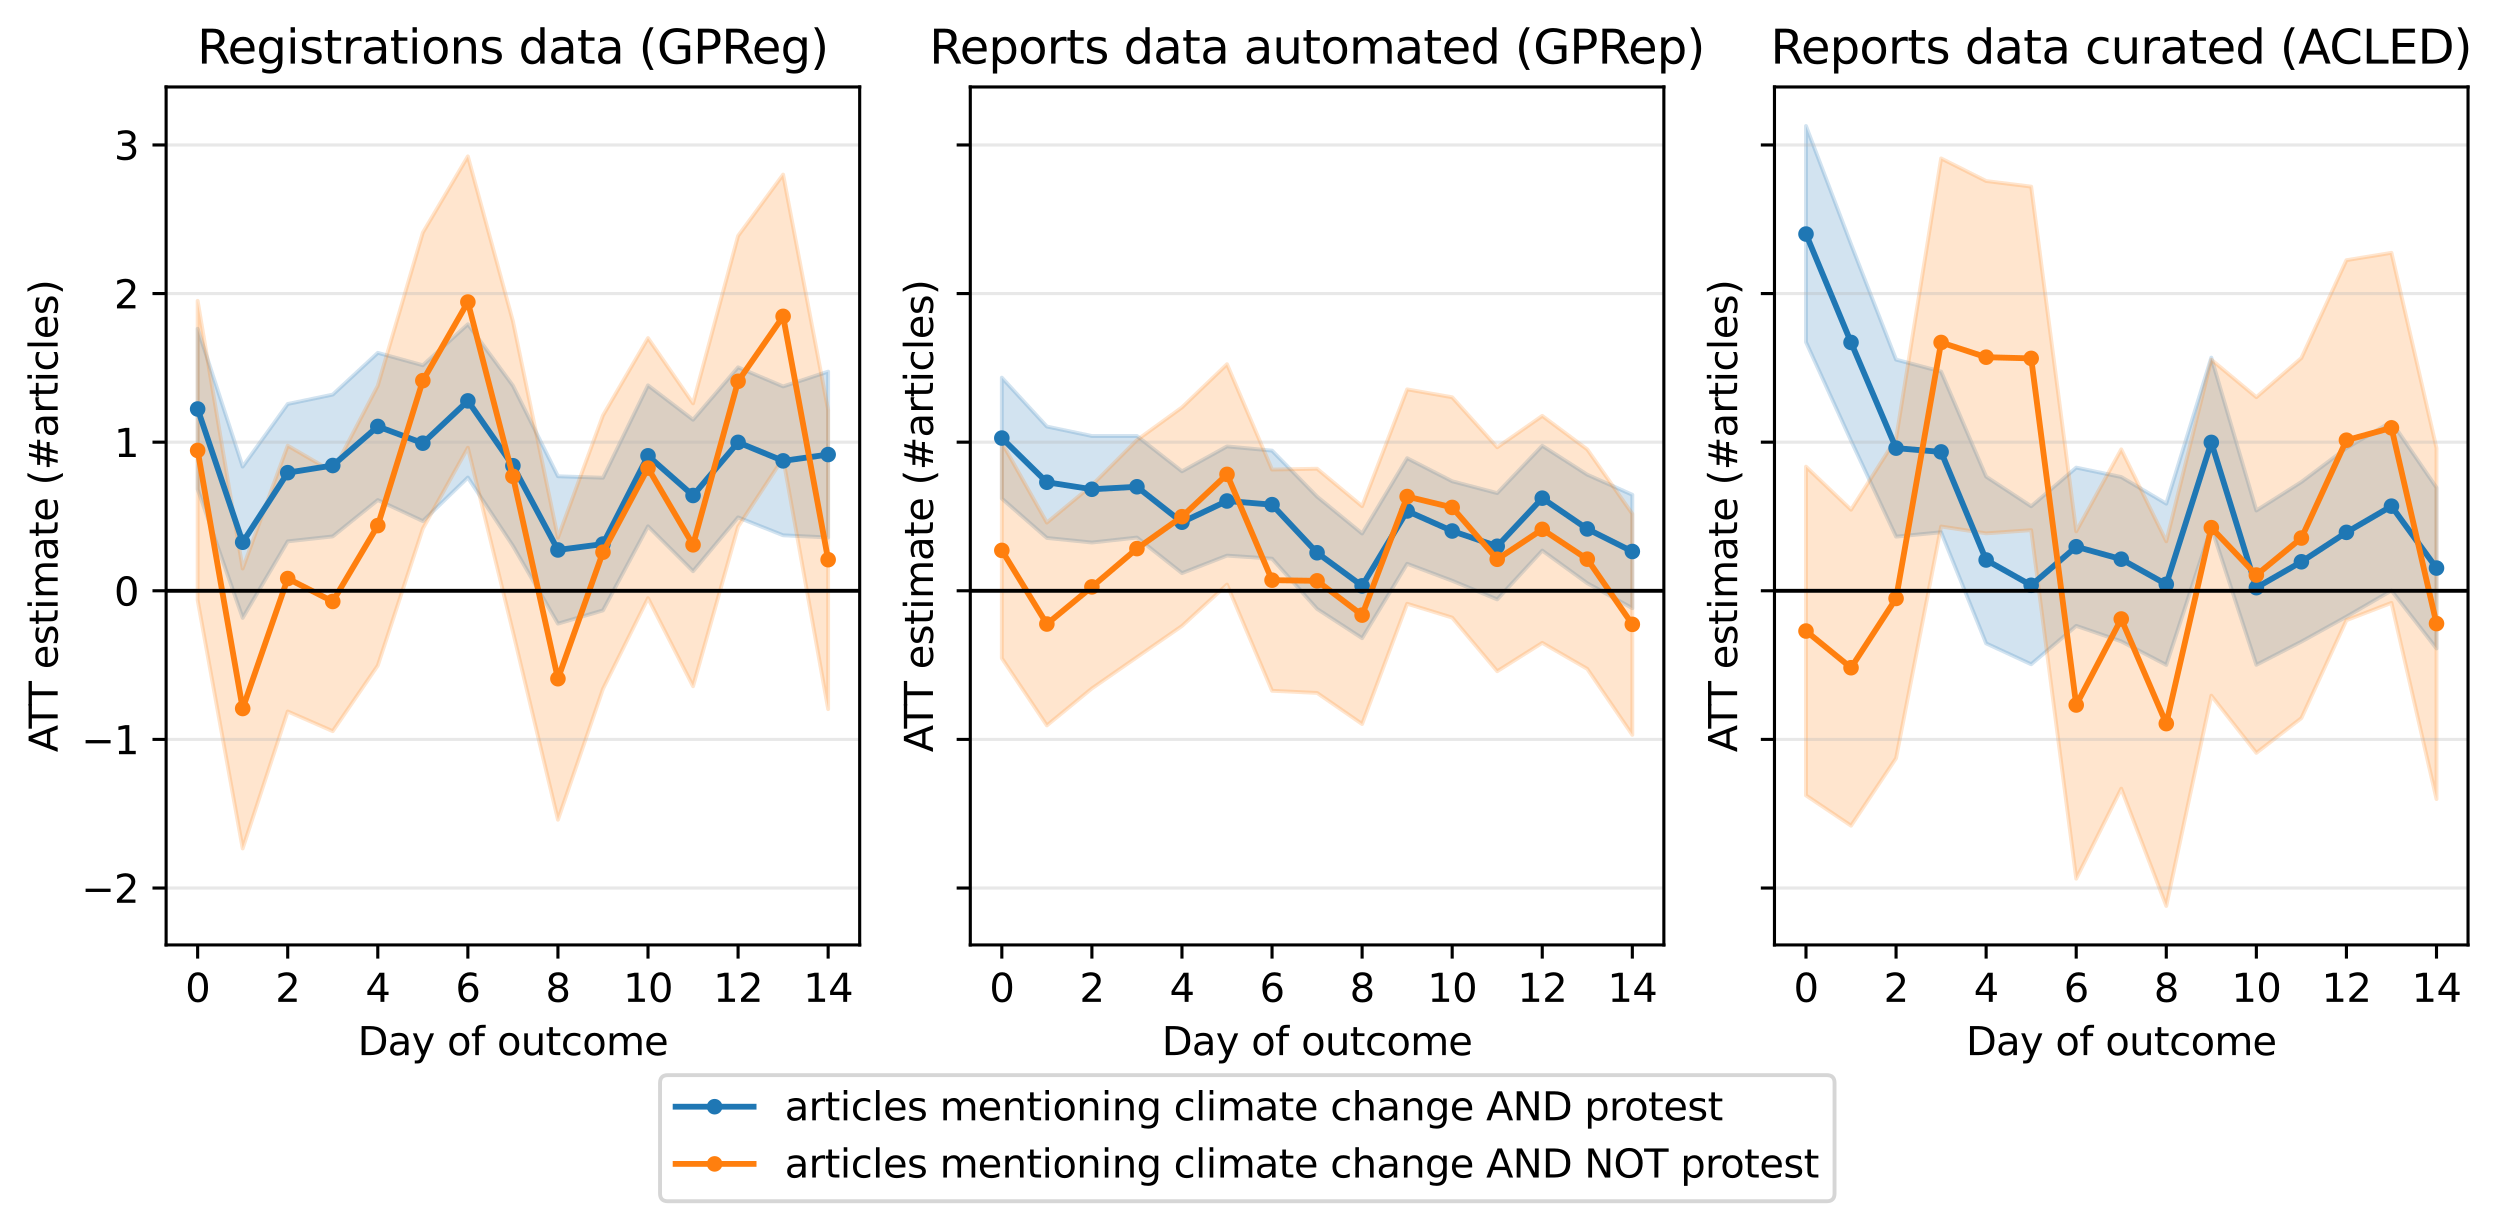 <?xml version="1.0" encoding="utf-8" standalone="no"?>
<!DOCTYPE svg PUBLIC "-//W3C//DTD SVG 1.1//EN"
  "http://www.w3.org/Graphics/SVG/1.1/DTD/svg11.dtd">
<svg xmlns:xlink="http://www.w3.org/1999/xlink" width="641.413pt" height="315.398pt" viewBox="0 0 641.413 315.398" xmlns="http://www.w3.org/2000/svg" version="1.1">
 <defs>
  <style type="text/css">*{stroke-linejoin: round; stroke-linecap: butt}</style>
 </defs>
 <g id="figure_1">
  <g id="patch_1">
   <path d="M 0 315.398
L 641.413 315.398
L 641.413 0
L 0 0
z
" style="fill: #ffffff"/>
  </g>
  <g id="axes_1">
   <g id="patch_2">
    <path d="M 42.62 242.438
L 220.564 242.438
L 220.564 22.318
L 42.62 22.318
z
" style="fill: #ffffff"/>
   </g>
   <g id="PolyCollection_1">
    <defs>
     <path id="mfb7bdeb730" d="M 50.709 -189.885
L 50.709 -231.041
L 62.263 -195.686
L 73.818 -211.755
L 85.373 -214.161
L 96.928 -224.873
L 108.482 -221.686
L 120.037 -232.214
L 131.592 -216.463
L 143.147 -193.205
L 154.702 -192.83
L 166.256 -216.538
L 177.811 -207.713
L 189.366 -221.16
L 200.921 -216.256
L 212.475 -220.058
L 212.475 -177.496
L 212.475 -177.496
L 200.921 -178.058
L 189.366 -182.654
L 177.811 -168.831
L 166.256 -180.365
L 154.702 -158.792
L 143.147 -155.39
L 131.592 -175.359
L 120.037 -192.877
L 108.482 -181.7
L 96.928 -187.102
L 85.373 -177.77
L 73.818 -176.501
L 62.263 -156.868
L 50.709 -189.885
z
" style="stroke: #1f77b4; stroke-opacity: 0.2"/>
    </defs>
    <g clip-path="url(#p729041123b)">
     <use xlink:href="#mfb7bdeb730" x="0" y="315.398" style="fill: #1f77b4; fill-opacity: 0.2; stroke: #1f77b4; stroke-opacity: 0.2"/>
    </g>
   </g>
   <g id="PolyCollection_2">
    <defs>
     <path id="m8b217003a9" d="M 50.709 -161.441
L 50.709 -238.216
L 62.263 -169.526
L 73.818 -201.061
L 85.373 -194.352
L 96.928 -216.443
L 108.482 -255.705
L 120.037 -275.282
L 131.592 -233.01
L 143.147 -177.441
L 154.702 -208.808
L 166.256 -228.657
L 177.811 -211.91
L 189.366 -254.878
L 200.921 -270.612
L 212.475 -210.147
L 212.475 -133.453
L 212.475 -133.453
L 200.921 -197.85
L 189.366 -180.264
L 177.811 -139.323
L 166.256 -161.935
L 154.702 -138.649
L 143.147 -105.08
L 131.592 -153.38
L 120.037 -200.529
L 108.482 -179.773
L 96.928 -144.66
L 85.373 -127.802
L 73.818 -132.864
L 62.263 -97.708
L 50.709 -161.441
z
" style="stroke: #ff7f0e; stroke-opacity: 0.2"/>
    </defs>
    <g clip-path="url(#p729041123b)">
     <use xlink:href="#m8b217003a9" x="0" y="315.398" style="fill: #ff7f0e; fill-opacity: 0.2; stroke: #ff7f0e; stroke-opacity: 0.2"/>
    </g>
   </g>
   <g id="matplotlib.axis_1">
    <g id="xtick_1">
     <g id="line2d_1">
      <defs>
       <path id="m4081af9563" d="M 0 0
L 0 3.5
" style="stroke: #000000; stroke-width: 0.8"/>
      </defs>
      <g>
       <use xlink:href="#m4081af9563" x="50.709" y="242.438" style="stroke: #000000; stroke-width: 0.8"/>
      </g>
     </g>
     <g id="text_1">
      <!-- 0 -->
      <g transform="translate(47.527 257.037) scale(0.1 -0.1)">
       <defs>
        <path id="DejaVuSans-30" d="M 2034 4250
Q 1547 4250 1301 3770
Q 1056 3291 1056 2328
Q 1056 1369 1301 889
Q 1547 409 2034 409
Q 2525 409 2770 889
Q 3016 1369 3016 2328
Q 3016 3291 2770 3770
Q 2525 4250 2034 4250
z
M 2034 4750
Q 2819 4750 3233 4129
Q 3647 3509 3647 2328
Q 3647 1150 3233 529
Q 2819 -91 2034 -91
Q 1250 -91 836 529
Q 422 1150 422 2328
Q 422 3509 836 4129
Q 1250 4750 2034 4750
z
" transform="scale(0.016)"/>
       </defs>
       <use xlink:href="#DejaVuSans-30"/>
      </g>
     </g>
    </g>
    <g id="xtick_2">
     <g id="line2d_2">
      <g>
       <use xlink:href="#m4081af9563" x="73.818" y="242.438" style="stroke: #000000; stroke-width: 0.8"/>
      </g>
     </g>
     <g id="text_2">
      <!-- 2 -->
      <g transform="translate(70.637 257.037) scale(0.1 -0.1)">
       <defs>
        <path id="DejaVuSans-32" d="M 1228 531
L 3431 531
L 3431 0
L 469 0
L 469 531
Q 828 903 1448 1529
Q 2069 2156 2228 2338
Q 2531 2678 2651 2914
Q 2772 3150 2772 3378
Q 2772 3750 2511 3984
Q 2250 4219 1831 4219
Q 1534 4219 1204 4116
Q 875 4013 500 3803
L 500 4441
Q 881 4594 1212 4672
Q 1544 4750 1819 4750
Q 2544 4750 2975 4387
Q 3406 4025 3406 3419
Q 3406 3131 3298 2873
Q 3191 2616 2906 2266
Q 2828 2175 2409 1742
Q 1991 1309 1228 531
z
" transform="scale(0.016)"/>
       </defs>
       <use xlink:href="#DejaVuSans-32"/>
      </g>
     </g>
    </g>
    <g id="xtick_3">
     <g id="line2d_3">
      <g>
       <use xlink:href="#m4081af9563" x="96.928" y="242.438" style="stroke: #000000; stroke-width: 0.8"/>
      </g>
     </g>
     <g id="text_3">
      <!-- 4 -->
      <g transform="translate(93.746 257.037) scale(0.1 -0.1)">
       <defs>
        <path id="DejaVuSans-34" d="M 2419 4116
L 825 1625
L 2419 1625
L 2419 4116
z
M 2253 4666
L 3047 4666
L 3047 1625
L 3713 1625
L 3713 1100
L 3047 1100
L 3047 0
L 2419 0
L 2419 1100
L 313 1100
L 313 1709
L 2253 4666
z
" transform="scale(0.016)"/>
       </defs>
       <use xlink:href="#DejaVuSans-34"/>
      </g>
     </g>
    </g>
    <g id="xtick_4">
     <g id="line2d_4">
      <g>
       <use xlink:href="#m4081af9563" x="120.037" y="242.438" style="stroke: #000000; stroke-width: 0.8"/>
      </g>
     </g>
     <g id="text_4">
      <!-- 6 -->
      <g transform="translate(116.856 257.037) scale(0.1 -0.1)">
       <defs>
        <path id="DejaVuSans-36" d="M 2113 2584
Q 1688 2584 1439 2293
Q 1191 2003 1191 1497
Q 1191 994 1439 701
Q 1688 409 2113 409
Q 2538 409 2786 701
Q 3034 994 3034 1497
Q 3034 2003 2786 2293
Q 2538 2584 2113 2584
z
M 3366 4563
L 3366 3988
Q 3128 4100 2886 4159
Q 2644 4219 2406 4219
Q 1781 4219 1451 3797
Q 1122 3375 1075 2522
Q 1259 2794 1537 2939
Q 1816 3084 2150 3084
Q 2853 3084 3261 2657
Q 3669 2231 3669 1497
Q 3669 778 3244 343
Q 2819 -91 2113 -91
Q 1303 -91 875 529
Q 447 1150 447 2328
Q 447 3434 972 4092
Q 1497 4750 2381 4750
Q 2619 4750 2861 4703
Q 3103 4656 3366 4563
z
" transform="scale(0.016)"/>
       </defs>
       <use xlink:href="#DejaVuSans-36"/>
      </g>
     </g>
    </g>
    <g id="xtick_5">
     <g id="line2d_5">
      <g>
       <use xlink:href="#m4081af9563" x="143.147" y="242.438" style="stroke: #000000; stroke-width: 0.8"/>
      </g>
     </g>
     <g id="text_5">
      <!-- 8 -->
      <g transform="translate(139.965 257.037) scale(0.1 -0.1)">
       <defs>
        <path id="DejaVuSans-38" d="M 2034 2216
Q 1584 2216 1326 1975
Q 1069 1734 1069 1313
Q 1069 891 1326 650
Q 1584 409 2034 409
Q 2484 409 2743 651
Q 3003 894 3003 1313
Q 3003 1734 2745 1975
Q 2488 2216 2034 2216
z
M 1403 2484
Q 997 2584 770 2862
Q 544 3141 544 3541
Q 544 4100 942 4425
Q 1341 4750 2034 4750
Q 2731 4750 3128 4425
Q 3525 4100 3525 3541
Q 3525 3141 3298 2862
Q 3072 2584 2669 2484
Q 3125 2378 3379 2068
Q 3634 1759 3634 1313
Q 3634 634 3220 271
Q 2806 -91 2034 -91
Q 1263 -91 848 271
Q 434 634 434 1313
Q 434 1759 690 2068
Q 947 2378 1403 2484
z
M 1172 3481
Q 1172 3119 1398 2916
Q 1625 2713 2034 2713
Q 2441 2713 2670 2916
Q 2900 3119 2900 3481
Q 2900 3844 2670 4047
Q 2441 4250 2034 4250
Q 1625 4250 1398 4047
Q 1172 3844 1172 3481
z
" transform="scale(0.016)"/>
       </defs>
       <use xlink:href="#DejaVuSans-38"/>
      </g>
     </g>
    </g>
    <g id="xtick_6">
     <g id="line2d_6">
      <g>
       <use xlink:href="#m4081af9563" x="166.256" y="242.438" style="stroke: #000000; stroke-width: 0.8"/>
      </g>
     </g>
     <g id="text_6">
      <!-- 10 -->
      <g transform="translate(159.894 257.037) scale(0.1 -0.1)">
       <defs>
        <path id="DejaVuSans-31" d="M 794 531
L 1825 531
L 1825 4091
L 703 3866
L 703 4441
L 1819 4666
L 2450 4666
L 2450 531
L 3481 531
L 3481 0
L 794 0
L 794 531
z
" transform="scale(0.016)"/>
       </defs>
       <use xlink:href="#DejaVuSans-31"/>
       <use xlink:href="#DejaVuSans-30" x="63.623"/>
      </g>
     </g>
    </g>
    <g id="xtick_7">
     <g id="line2d_7">
      <g>
       <use xlink:href="#m4081af9563" x="189.366" y="242.438" style="stroke: #000000; stroke-width: 0.8"/>
      </g>
     </g>
     <g id="text_7">
      <!-- 12 -->
      <g transform="translate(183.003 257.037) scale(0.1 -0.1)">
       <use xlink:href="#DejaVuSans-31"/>
       <use xlink:href="#DejaVuSans-32" x="63.623"/>
      </g>
     </g>
    </g>
    <g id="xtick_8">
     <g id="line2d_8">
      <g>
       <use xlink:href="#m4081af9563" x="212.475" y="242.438" style="stroke: #000000; stroke-width: 0.8"/>
      </g>
     </g>
     <g id="text_8">
      <!-- 14 -->
      <g transform="translate(206.113 257.037) scale(0.1 -0.1)">
       <use xlink:href="#DejaVuSans-31"/>
       <use xlink:href="#DejaVuSans-34" x="63.623"/>
      </g>
     </g>
    </g>
    <g id="text_9">
     <!-- Day of outcome -->
     <g transform="translate(91.777 270.715) scale(0.1 -0.1)">
      <defs>
       <path id="DejaVuSans-44" d="M 1259 4147
L 1259 519
L 2022 519
Q 2988 519 3436 956
Q 3884 1394 3884 2338
Q 3884 3275 3436 3711
Q 2988 4147 2022 4147
L 1259 4147
z
M 628 4666
L 1925 4666
Q 3281 4666 3915 4102
Q 4550 3538 4550 2338
Q 4550 1131 3912 565
Q 3275 0 1925 0
L 628 0
L 628 4666
z
" transform="scale(0.016)"/>
       <path id="DejaVuSans-61" d="M 2194 1759
Q 1497 1759 1228 1600
Q 959 1441 959 1056
Q 959 750 1161 570
Q 1363 391 1709 391
Q 2188 391 2477 730
Q 2766 1069 2766 1631
L 2766 1759
L 2194 1759
z
M 3341 1997
L 3341 0
L 2766 0
L 2766 531
Q 2569 213 2275 61
Q 1981 -91 1556 -91
Q 1019 -91 701 211
Q 384 513 384 1019
Q 384 1609 779 1909
Q 1175 2209 1959 2209
L 2766 2209
L 2766 2266
Q 2766 2663 2505 2880
Q 2244 3097 1772 3097
Q 1472 3097 1187 3025
Q 903 2953 641 2809
L 641 3341
Q 956 3463 1253 3523
Q 1550 3584 1831 3584
Q 2591 3584 2966 3190
Q 3341 2797 3341 1997
z
" transform="scale(0.016)"/>
       <path id="DejaVuSans-79" d="M 2059 -325
Q 1816 -950 1584 -1140
Q 1353 -1331 966 -1331
L 506 -1331
L 506 -850
L 844 -850
Q 1081 -850 1212 -737
Q 1344 -625 1503 -206
L 1606 56
L 191 3500
L 800 3500
L 1894 763
L 2988 3500
L 3597 3500
L 2059 -325
z
" transform="scale(0.016)"/>
       <path id="DejaVuSans-20" transform="scale(0.016)"/>
       <path id="DejaVuSans-6f" d="M 1959 3097
Q 1497 3097 1228 2736
Q 959 2375 959 1747
Q 959 1119 1226 758
Q 1494 397 1959 397
Q 2419 397 2687 759
Q 2956 1122 2956 1747
Q 2956 2369 2687 2733
Q 2419 3097 1959 3097
z
M 1959 3584
Q 2709 3584 3137 3096
Q 3566 2609 3566 1747
Q 3566 888 3137 398
Q 2709 -91 1959 -91
Q 1206 -91 779 398
Q 353 888 353 1747
Q 353 2609 779 3096
Q 1206 3584 1959 3584
z
" transform="scale(0.016)"/>
       <path id="DejaVuSans-66" d="M 2375 4863
L 2375 4384
L 1825 4384
Q 1516 4384 1395 4259
Q 1275 4134 1275 3809
L 1275 3500
L 2222 3500
L 2222 3053
L 1275 3053
L 1275 0
L 697 0
L 697 3053
L 147 3053
L 147 3500
L 697 3500
L 697 3744
Q 697 4328 969 4595
Q 1241 4863 1831 4863
L 2375 4863
z
" transform="scale(0.016)"/>
       <path id="DejaVuSans-75" d="M 544 1381
L 544 3500
L 1119 3500
L 1119 1403
Q 1119 906 1312 657
Q 1506 409 1894 409
Q 2359 409 2629 706
Q 2900 1003 2900 1516
L 2900 3500
L 3475 3500
L 3475 0
L 2900 0
L 2900 538
Q 2691 219 2414 64
Q 2138 -91 1772 -91
Q 1169 -91 856 284
Q 544 659 544 1381
z
M 1991 3584
L 1991 3584
z
" transform="scale(0.016)"/>
       <path id="DejaVuSans-74" d="M 1172 4494
L 1172 3500
L 2356 3500
L 2356 3053
L 1172 3053
L 1172 1153
Q 1172 725 1289 603
Q 1406 481 1766 481
L 2356 481
L 2356 0
L 1766 0
Q 1100 0 847 248
Q 594 497 594 1153
L 594 3053
L 172 3053
L 172 3500
L 594 3500
L 594 4494
L 1172 4494
z
" transform="scale(0.016)"/>
       <path id="DejaVuSans-63" d="M 3122 3366
L 3122 2828
Q 2878 2963 2633 3030
Q 2388 3097 2138 3097
Q 1578 3097 1268 2742
Q 959 2388 959 1747
Q 959 1106 1268 751
Q 1578 397 2138 397
Q 2388 397 2633 464
Q 2878 531 3122 666
L 3122 134
Q 2881 22 2623 -34
Q 2366 -91 2075 -91
Q 1284 -91 818 406
Q 353 903 353 1747
Q 353 2603 823 3093
Q 1294 3584 2113 3584
Q 2378 3584 2631 3529
Q 2884 3475 3122 3366
z
" transform="scale(0.016)"/>
       <path id="DejaVuSans-6d" d="M 3328 2828
Q 3544 3216 3844 3400
Q 4144 3584 4550 3584
Q 5097 3584 5394 3201
Q 5691 2819 5691 2113
L 5691 0
L 5113 0
L 5113 2094
Q 5113 2597 4934 2840
Q 4756 3084 4391 3084
Q 3944 3084 3684 2787
Q 3425 2491 3425 1978
L 3425 0
L 2847 0
L 2847 2094
Q 2847 2600 2669 2842
Q 2491 3084 2119 3084
Q 1678 3084 1418 2786
Q 1159 2488 1159 1978
L 1159 0
L 581 0
L 581 3500
L 1159 3500
L 1159 2956
Q 1356 3278 1631 3431
Q 1906 3584 2284 3584
Q 2666 3584 2933 3390
Q 3200 3197 3328 2828
z
" transform="scale(0.016)"/>
       <path id="DejaVuSans-65" d="M 3597 1894
L 3597 1613
L 953 1613
Q 991 1019 1311 708
Q 1631 397 2203 397
Q 2534 397 2845 478
Q 3156 559 3463 722
L 3463 178
Q 3153 47 2828 -22
Q 2503 -91 2169 -91
Q 1331 -91 842 396
Q 353 884 353 1716
Q 353 2575 817 3079
Q 1281 3584 2069 3584
Q 2775 3584 3186 3129
Q 3597 2675 3597 1894
z
M 3022 2063
Q 3016 2534 2758 2815
Q 2500 3097 2075 3097
Q 1594 3097 1305 2825
Q 1016 2553 972 2059
L 3022 2063
z
" transform="scale(0.016)"/>
      </defs>
      <use xlink:href="#DejaVuSans-44"/>
      <use xlink:href="#DejaVuSans-61" x="77.002"/>
      <use xlink:href="#DejaVuSans-79" x="138.281"/>
      <use xlink:href="#DejaVuSans-20" x="197.461"/>
      <use xlink:href="#DejaVuSans-6f" x="229.248"/>
      <use xlink:href="#DejaVuSans-66" x="290.43"/>
      <use xlink:href="#DejaVuSans-20" x="325.635"/>
      <use xlink:href="#DejaVuSans-6f" x="357.422"/>
      <use xlink:href="#DejaVuSans-75" x="418.604"/>
      <use xlink:href="#DejaVuSans-74" x="481.982"/>
      <use xlink:href="#DejaVuSans-63" x="521.191"/>
      <use xlink:href="#DejaVuSans-6f" x="576.172"/>
      <use xlink:href="#DejaVuSans-6d" x="637.354"/>
      <use xlink:href="#DejaVuSans-65" x="734.766"/>
     </g>
    </g>
   </g>
   <g id="matplotlib.axis_2">
    <g id="ytick_1">
     <g id="line2d_9">
      <path d="M 42.62 227.834
L 220.564 227.834
" clip-path="url(#p729041123b)" style="fill: none; stroke: #b0b0b0; stroke-opacity: 0.3; stroke-width: 0.8; stroke-linecap: square"/>
     </g>
     <g id="line2d_10">
      <defs>
       <path id="mef46a14f61" d="M 0 0
L -3.5 0
" style="stroke: #000000; stroke-width: 0.8"/>
      </defs>
      <g>
       <use xlink:href="#mef46a14f61" x="42.62" y="227.834" style="stroke: #000000; stroke-width: 0.8"/>
      </g>
     </g>
     <g id="text_10">
      <!-- −2 -->
      <g transform="translate(20.878 231.633) scale(0.1 -0.1)">
       <defs>
        <path id="DejaVuSans-2212" d="M 678 2272
L 4684 2272
L 4684 1741
L 678 1741
L 678 2272
z
" transform="scale(0.016)"/>
       </defs>
       <use xlink:href="#DejaVuSans-2212"/>
       <use xlink:href="#DejaVuSans-32" x="83.789"/>
      </g>
     </g>
    </g>
    <g id="ytick_2">
     <g id="line2d_11">
      <path d="M 42.62 189.704
L 220.564 189.704
" clip-path="url(#p729041123b)" style="fill: none; stroke: #b0b0b0; stroke-opacity: 0.3; stroke-width: 0.8; stroke-linecap: square"/>
     </g>
     <g id="line2d_12">
      <g>
       <use xlink:href="#mef46a14f61" x="42.62" y="189.704" style="stroke: #000000; stroke-width: 0.8"/>
      </g>
     </g>
     <g id="text_11">
      <!-- −1 -->
      <g transform="translate(20.878 193.504) scale(0.1 -0.1)">
       <use xlink:href="#DejaVuSans-2212"/>
       <use xlink:href="#DejaVuSans-31" x="83.789"/>
      </g>
     </g>
    </g>
    <g id="ytick_3">
     <g id="line2d_13">
      <path d="M 42.62 151.575
L 220.564 151.575
" clip-path="url(#p729041123b)" style="fill: none; stroke: #b0b0b0; stroke-opacity: 0.3; stroke-width: 0.8; stroke-linecap: square"/>
     </g>
     <g id="line2d_14">
      <g>
       <use xlink:href="#mef46a14f61" x="42.62" y="151.575" style="stroke: #000000; stroke-width: 0.8"/>
      </g>
     </g>
     <g id="text_12">
      <!-- 0 -->
      <g transform="translate(29.258 155.374) scale(0.1 -0.1)">
       <use xlink:href="#DejaVuSans-30"/>
      </g>
     </g>
    </g>
    <g id="ytick_4">
     <g id="line2d_15">
      <path d="M 42.62 113.446
L 220.564 113.446
" clip-path="url(#p729041123b)" style="fill: none; stroke: #b0b0b0; stroke-opacity: 0.3; stroke-width: 0.8; stroke-linecap: square"/>
     </g>
     <g id="line2d_16">
      <g>
       <use xlink:href="#mef46a14f61" x="42.62" y="113.446" style="stroke: #000000; stroke-width: 0.8"/>
      </g>
     </g>
     <g id="text_13">
      <!-- 1 -->
      <g transform="translate(29.258 117.245) scale(0.1 -0.1)">
       <use xlink:href="#DejaVuSans-31"/>
      </g>
     </g>
    </g>
    <g id="ytick_5">
     <g id="line2d_17">
      <path d="M 42.62 75.317
L 220.564 75.317
" clip-path="url(#p729041123b)" style="fill: none; stroke: #b0b0b0; stroke-opacity: 0.3; stroke-width: 0.8; stroke-linecap: square"/>
     </g>
     <g id="line2d_18">
      <g>
       <use xlink:href="#mef46a14f61" x="42.62" y="75.317" style="stroke: #000000; stroke-width: 0.8"/>
      </g>
     </g>
     <g id="text_14">
      <!-- 2 -->
      <g transform="translate(29.258 79.116) scale(0.1 -0.1)">
       <use xlink:href="#DejaVuSans-32"/>
      </g>
     </g>
    </g>
    <g id="ytick_6">
     <g id="line2d_19">
      <path d="M 42.62 37.188
L 220.564 37.188
" clip-path="url(#p729041123b)" style="fill: none; stroke: #b0b0b0; stroke-opacity: 0.3; stroke-width: 0.8; stroke-linecap: square"/>
     </g>
     <g id="line2d_20">
      <g>
       <use xlink:href="#mef46a14f61" x="42.62" y="37.188" style="stroke: #000000; stroke-width: 0.8"/>
      </g>
     </g>
     <g id="text_15">
      <!-- 3 -->
      <g transform="translate(29.258 40.987) scale(0.1 -0.1)">
       <defs>
        <path id="DejaVuSans-33" d="M 2597 2516
Q 3050 2419 3304 2112
Q 3559 1806 3559 1356
Q 3559 666 3084 287
Q 2609 -91 1734 -91
Q 1441 -91 1130 -33
Q 819 25 488 141
L 488 750
Q 750 597 1062 519
Q 1375 441 1716 441
Q 2309 441 2620 675
Q 2931 909 2931 1356
Q 2931 1769 2642 2001
Q 2353 2234 1838 2234
L 1294 2234
L 1294 2753
L 1863 2753
Q 2328 2753 2575 2939
Q 2822 3125 2822 3475
Q 2822 3834 2567 4026
Q 2313 4219 1838 4219
Q 1578 4219 1281 4162
Q 984 4106 628 3988
L 628 4550
Q 988 4650 1302 4700
Q 1616 4750 1894 4750
Q 2613 4750 3031 4423
Q 3450 4097 3450 3541
Q 3450 3153 3228 2886
Q 3006 2619 2597 2516
z
" transform="scale(0.016)"/>
       </defs>
       <use xlink:href="#DejaVuSans-33"/>
      </g>
     </g>
    </g>
    <g id="text_16">
     <!-- ATT estimate (#articles) -->
     <g transform="translate(14.798 192.991) rotate(-90) scale(0.1 -0.1)">
      <defs>
       <path id="DejaVuSans-41" d="M 2188 4044
L 1331 1722
L 3047 1722
L 2188 4044
z
M 1831 4666
L 2547 4666
L 4325 0
L 3669 0
L 3244 1197
L 1141 1197
L 716 0
L 50 0
L 1831 4666
z
" transform="scale(0.016)"/>
       <path id="DejaVuSans-54" d="M -19 4666
L 3928 4666
L 3928 4134
L 2272 4134
L 2272 0
L 1638 0
L 1638 4134
L -19 4134
L -19 4666
z
" transform="scale(0.016)"/>
       <path id="DejaVuSans-73" d="M 2834 3397
L 2834 2853
Q 2591 2978 2328 3040
Q 2066 3103 1784 3103
Q 1356 3103 1142 2972
Q 928 2841 928 2578
Q 928 2378 1081 2264
Q 1234 2150 1697 2047
L 1894 2003
Q 2506 1872 2764 1633
Q 3022 1394 3022 966
Q 3022 478 2636 193
Q 2250 -91 1575 -91
Q 1294 -91 989 -36
Q 684 19 347 128
L 347 722
Q 666 556 975 473
Q 1284 391 1588 391
Q 1994 391 2212 530
Q 2431 669 2431 922
Q 2431 1156 2273 1281
Q 2116 1406 1581 1522
L 1381 1569
Q 847 1681 609 1914
Q 372 2147 372 2553
Q 372 3047 722 3315
Q 1072 3584 1716 3584
Q 2034 3584 2315 3537
Q 2597 3491 2834 3397
z
" transform="scale(0.016)"/>
       <path id="DejaVuSans-69" d="M 603 3500
L 1178 3500
L 1178 0
L 603 0
L 603 3500
z
M 603 4863
L 1178 4863
L 1178 4134
L 603 4134
L 603 4863
z
" transform="scale(0.016)"/>
       <path id="DejaVuSans-28" d="M 1984 4856
Q 1566 4138 1362 3434
Q 1159 2731 1159 2009
Q 1159 1288 1364 580
Q 1569 -128 1984 -844
L 1484 -844
Q 1016 -109 783 600
Q 550 1309 550 2009
Q 550 2706 781 3412
Q 1013 4119 1484 4856
L 1984 4856
z
" transform="scale(0.016)"/>
       <path id="DejaVuSans-23" d="M 3272 2816
L 2363 2816
L 2100 1772
L 3016 1772
L 3272 2816
z
M 2803 4594
L 2478 3297
L 3391 3297
L 3719 4594
L 4219 4594
L 3897 3297
L 4872 3297
L 4872 2816
L 3775 2816
L 3519 1772
L 4513 1772
L 4513 1294
L 3397 1294
L 3072 0
L 2572 0
L 2894 1294
L 1978 1294
L 1656 0
L 1153 0
L 1478 1294
L 494 1294
L 494 1772
L 1594 1772
L 1856 2816
L 850 2816
L 850 3297
L 1978 3297
L 2297 4594
L 2803 4594
z
" transform="scale(0.016)"/>
       <path id="DejaVuSans-72" d="M 2631 2963
Q 2534 3019 2420 3045
Q 2306 3072 2169 3072
Q 1681 3072 1420 2755
Q 1159 2438 1159 1844
L 1159 0
L 581 0
L 581 3500
L 1159 3500
L 1159 2956
Q 1341 3275 1631 3429
Q 1922 3584 2338 3584
Q 2397 3584 2469 3576
Q 2541 3569 2628 3553
L 2631 2963
z
" transform="scale(0.016)"/>
       <path id="DejaVuSans-6c" d="M 603 4863
L 1178 4863
L 1178 0
L 603 0
L 603 4863
z
" transform="scale(0.016)"/>
       <path id="DejaVuSans-29" d="M 513 4856
L 1013 4856
Q 1481 4119 1714 3412
Q 1947 2706 1947 2009
Q 1947 1309 1714 600
Q 1481 -109 1013 -844
L 513 -844
Q 928 -128 1133 580
Q 1338 1288 1338 2009
Q 1338 2731 1133 3434
Q 928 4138 513 4856
z
" transform="scale(0.016)"/>
      </defs>
      <use xlink:href="#DejaVuSans-41"/>
      <use xlink:href="#DejaVuSans-54" x="60.658"/>
      <use xlink:href="#DejaVuSans-54" x="119.992"/>
      <use xlink:href="#DejaVuSans-20" x="181.076"/>
      <use xlink:href="#DejaVuSans-65" x="212.863"/>
      <use xlink:href="#DejaVuSans-73" x="274.387"/>
      <use xlink:href="#DejaVuSans-74" x="326.486"/>
      <use xlink:href="#DejaVuSans-69" x="365.695"/>
      <use xlink:href="#DejaVuSans-6d" x="393.479"/>
      <use xlink:href="#DejaVuSans-61" x="490.891"/>
      <use xlink:href="#DejaVuSans-74" x="552.17"/>
      <use xlink:href="#DejaVuSans-65" x="591.379"/>
      <use xlink:href="#DejaVuSans-20" x="652.902"/>
      <use xlink:href="#DejaVuSans-28" x="684.689"/>
      <use xlink:href="#DejaVuSans-23" x="723.703"/>
      <use xlink:href="#DejaVuSans-61" x="807.492"/>
      <use xlink:href="#DejaVuSans-72" x="868.771"/>
      <use xlink:href="#DejaVuSans-74" x="909.885"/>
      <use xlink:href="#DejaVuSans-69" x="949.094"/>
      <use xlink:href="#DejaVuSans-63" x="976.877"/>
      <use xlink:href="#DejaVuSans-6c" x="1031.857"/>
      <use xlink:href="#DejaVuSans-65" x="1059.641"/>
      <use xlink:href="#DejaVuSans-73" x="1121.164"/>
      <use xlink:href="#DejaVuSans-29" x="1173.264"/>
     </g>
    </g>
   </g>
   <g id="line2d_21">
    <path d="M 50.709 104.935
L 62.263 139.121
L 73.818 121.27
L 85.373 119.433
L 96.928 109.411
L 108.482 113.705
L 120.037 102.852
L 131.592 119.487
L 143.147 141.101
L 154.702 139.587
L 166.256 116.946
L 177.811 127.126
L 189.366 113.491
L 200.921 118.242
L 212.475 116.621
" clip-path="url(#p729041123b)" style="fill: none; stroke: #1f77b4; stroke-width: 1.5; stroke-linecap: square"/>
    <defs>
     <path id="mc64f419cda" d="M 0 1.5
C 0.398 1.5 0.779 1.342 1.061 1.061
C 1.342 0.779 1.5 0.398 1.5 0
C 1.5 -0.398 1.342 -0.779 1.061 -1.061
C 0.779 -1.342 0.398 -1.5 0 -1.5
C -0.398 -1.5 -0.779 -1.342 -1.061 -1.061
C -1.342 -0.779 -1.5 -0.398 -1.5 0
C -1.5 0.398 -1.342 0.779 -1.061 1.061
C -0.779 1.342 -0.398 1.5 0 1.5
z
" style="stroke: #1f77b4"/>
    </defs>
    <g clip-path="url(#p729041123b)">
     <use xlink:href="#mc64f419cda" x="50.709" y="104.935" style="fill: #1f77b4; stroke: #1f77b4"/>
     <use xlink:href="#mc64f419cda" x="62.263" y="139.121" style="fill: #1f77b4; stroke: #1f77b4"/>
     <use xlink:href="#mc64f419cda" x="73.818" y="121.27" style="fill: #1f77b4; stroke: #1f77b4"/>
     <use xlink:href="#mc64f419cda" x="85.373" y="119.433" style="fill: #1f77b4; stroke: #1f77b4"/>
     <use xlink:href="#mc64f419cda" x="96.928" y="109.411" style="fill: #1f77b4; stroke: #1f77b4"/>
     <use xlink:href="#mc64f419cda" x="108.482" y="113.705" style="fill: #1f77b4; stroke: #1f77b4"/>
     <use xlink:href="#mc64f419cda" x="120.037" y="102.852" style="fill: #1f77b4; stroke: #1f77b4"/>
     <use xlink:href="#mc64f419cda" x="131.592" y="119.487" style="fill: #1f77b4; stroke: #1f77b4"/>
     <use xlink:href="#mc64f419cda" x="143.147" y="141.101" style="fill: #1f77b4; stroke: #1f77b4"/>
     <use xlink:href="#mc64f419cda" x="154.702" y="139.587" style="fill: #1f77b4; stroke: #1f77b4"/>
     <use xlink:href="#mc64f419cda" x="166.256" y="116.946" style="fill: #1f77b4; stroke: #1f77b4"/>
     <use xlink:href="#mc64f419cda" x="177.811" y="127.126" style="fill: #1f77b4; stroke: #1f77b4"/>
     <use xlink:href="#mc64f419cda" x="189.366" y="113.491" style="fill: #1f77b4; stroke: #1f77b4"/>
     <use xlink:href="#mc64f419cda" x="200.921" y="118.242" style="fill: #1f77b4; stroke: #1f77b4"/>
     <use xlink:href="#mc64f419cda" x="212.475" y="116.621" style="fill: #1f77b4; stroke: #1f77b4"/>
    </g>
   </g>
   <g id="line2d_22">
    <path d="M 50.709 115.57
L 62.263 181.781
L 73.818 148.435
L 85.373 154.321
L 96.928 134.847
L 108.482 97.659
L 120.037 77.493
L 131.592 122.203
L 143.147 174.138
L 154.702 141.669
L 166.256 120.102
L 177.811 139.782
L 189.366 97.827
L 200.921 81.167
L 212.475 143.598
" clip-path="url(#p729041123b)" style="fill: none; stroke: #ff7f0e; stroke-width: 1.5; stroke-linecap: square"/>
    <defs>
     <path id="md274803c1e" d="M 0 1.5
C 0.398 1.5 0.779 1.342 1.061 1.061
C 1.342 0.779 1.5 0.398 1.5 0
C 1.5 -0.398 1.342 -0.779 1.061 -1.061
C 0.779 -1.342 0.398 -1.5 0 -1.5
C -0.398 -1.5 -0.779 -1.342 -1.061 -1.061
C -1.342 -0.779 -1.5 -0.398 -1.5 0
C -1.5 0.398 -1.342 0.779 -1.061 1.061
C -0.779 1.342 -0.398 1.5 0 1.5
z
" style="stroke: #ff7f0e"/>
    </defs>
    <g clip-path="url(#p729041123b)">
     <use xlink:href="#md274803c1e" x="50.709" y="115.57" style="fill: #ff7f0e; stroke: #ff7f0e"/>
     <use xlink:href="#md274803c1e" x="62.263" y="181.781" style="fill: #ff7f0e; stroke: #ff7f0e"/>
     <use xlink:href="#md274803c1e" x="73.818" y="148.435" style="fill: #ff7f0e; stroke: #ff7f0e"/>
     <use xlink:href="#md274803c1e" x="85.373" y="154.321" style="fill: #ff7f0e; stroke: #ff7f0e"/>
     <use xlink:href="#md274803c1e" x="96.928" y="134.847" style="fill: #ff7f0e; stroke: #ff7f0e"/>
     <use xlink:href="#md274803c1e" x="108.482" y="97.659" style="fill: #ff7f0e; stroke: #ff7f0e"/>
     <use xlink:href="#md274803c1e" x="120.037" y="77.493" style="fill: #ff7f0e; stroke: #ff7f0e"/>
     <use xlink:href="#md274803c1e" x="131.592" y="122.203" style="fill: #ff7f0e; stroke: #ff7f0e"/>
     <use xlink:href="#md274803c1e" x="143.147" y="174.138" style="fill: #ff7f0e; stroke: #ff7f0e"/>
     <use xlink:href="#md274803c1e" x="154.702" y="141.669" style="fill: #ff7f0e; stroke: #ff7f0e"/>
     <use xlink:href="#md274803c1e" x="166.256" y="120.102" style="fill: #ff7f0e; stroke: #ff7f0e"/>
     <use xlink:href="#md274803c1e" x="177.811" y="139.782" style="fill: #ff7f0e; stroke: #ff7f0e"/>
     <use xlink:href="#md274803c1e" x="189.366" y="97.827" style="fill: #ff7f0e; stroke: #ff7f0e"/>
     <use xlink:href="#md274803c1e" x="200.921" y="81.167" style="fill: #ff7f0e; stroke: #ff7f0e"/>
     <use xlink:href="#md274803c1e" x="212.475" y="143.598" style="fill: #ff7f0e; stroke: #ff7f0e"/>
    </g>
   </g>
   <g id="line2d_23">
    <path d="M 42.62 151.575
L 220.564 151.575
" clip-path="url(#p729041123b)" style="fill: none; stroke: #000000; stroke-linecap: square"/>
   </g>
   <g id="patch_3">
    <path d="M 42.62 242.438
L 42.62 22.318
" style="fill: none; stroke: #000000; stroke-width: 0.8; stroke-linejoin: miter; stroke-linecap: square"/>
   </g>
   <g id="patch_4">
    <path d="M 220.564 242.438
L 220.564 22.318
" style="fill: none; stroke: #000000; stroke-width: 0.8; stroke-linejoin: miter; stroke-linecap: square"/>
   </g>
   <g id="patch_5">
    <path d="M 42.62 242.438
L 220.564 242.438
" style="fill: none; stroke: #000000; stroke-width: 0.8; stroke-linejoin: miter; stroke-linecap: square"/>
   </g>
   <g id="patch_6">
    <path d="M 42.62 22.318
L 220.564 22.318
" style="fill: none; stroke: #000000; stroke-width: 0.8; stroke-linejoin: miter; stroke-linecap: square"/>
   </g>
   <g id="text_17">
    <!-- Registrations data (GPReg) -->
    <g transform="translate(50.608 16.318) scale(0.12 -0.12)">
     <defs>
      <path id="DejaVuSans-52" d="M 2841 2188
Q 3044 2119 3236 1894
Q 3428 1669 3622 1275
L 4263 0
L 3584 0
L 2988 1197
Q 2756 1666 2539 1819
Q 2322 1972 1947 1972
L 1259 1972
L 1259 0
L 628 0
L 628 4666
L 2053 4666
Q 2853 4666 3247 4331
Q 3641 3997 3641 3322
Q 3641 2881 3436 2590
Q 3231 2300 2841 2188
z
M 1259 4147
L 1259 2491
L 2053 2491
Q 2509 2491 2742 2702
Q 2975 2913 2975 3322
Q 2975 3731 2742 3939
Q 2509 4147 2053 4147
L 1259 4147
z
" transform="scale(0.016)"/>
      <path id="DejaVuSans-67" d="M 2906 1791
Q 2906 2416 2648 2759
Q 2391 3103 1925 3103
Q 1463 3103 1205 2759
Q 947 2416 947 1791
Q 947 1169 1205 825
Q 1463 481 1925 481
Q 2391 481 2648 825
Q 2906 1169 2906 1791
z
M 3481 434
Q 3481 -459 3084 -895
Q 2688 -1331 1869 -1331
Q 1566 -1331 1297 -1286
Q 1028 -1241 775 -1147
L 775 -588
Q 1028 -725 1275 -790
Q 1522 -856 1778 -856
Q 2344 -856 2625 -561
Q 2906 -266 2906 331
L 2906 616
Q 2728 306 2450 153
Q 2172 0 1784 0
Q 1141 0 747 490
Q 353 981 353 1791
Q 353 2603 747 3093
Q 1141 3584 1784 3584
Q 2172 3584 2450 3431
Q 2728 3278 2906 2969
L 2906 3500
L 3481 3500
L 3481 434
z
" transform="scale(0.016)"/>
      <path id="DejaVuSans-6e" d="M 3513 2113
L 3513 0
L 2938 0
L 2938 2094
Q 2938 2591 2744 2837
Q 2550 3084 2163 3084
Q 1697 3084 1428 2787
Q 1159 2491 1159 1978
L 1159 0
L 581 0
L 581 3500
L 1159 3500
L 1159 2956
Q 1366 3272 1645 3428
Q 1925 3584 2291 3584
Q 2894 3584 3203 3211
Q 3513 2838 3513 2113
z
" transform="scale(0.016)"/>
      <path id="DejaVuSans-64" d="M 2906 2969
L 2906 4863
L 3481 4863
L 3481 0
L 2906 0
L 2906 525
Q 2725 213 2448 61
Q 2172 -91 1784 -91
Q 1150 -91 751 415
Q 353 922 353 1747
Q 353 2572 751 3078
Q 1150 3584 1784 3584
Q 2172 3584 2448 3432
Q 2725 3281 2906 2969
z
M 947 1747
Q 947 1113 1208 752
Q 1469 391 1925 391
Q 2381 391 2643 752
Q 2906 1113 2906 1747
Q 2906 2381 2643 2742
Q 2381 3103 1925 3103
Q 1469 3103 1208 2742
Q 947 2381 947 1747
z
" transform="scale(0.016)"/>
      <path id="DejaVuSans-47" d="M 3809 666
L 3809 1919
L 2778 1919
L 2778 2438
L 4434 2438
L 4434 434
Q 4069 175 3628 42
Q 3188 -91 2688 -91
Q 1594 -91 976 548
Q 359 1188 359 2328
Q 359 3472 976 4111
Q 1594 4750 2688 4750
Q 3144 4750 3555 4637
Q 3966 4525 4313 4306
L 4313 3634
Q 3963 3931 3569 4081
Q 3175 4231 2741 4231
Q 1884 4231 1454 3753
Q 1025 3275 1025 2328
Q 1025 1384 1454 906
Q 1884 428 2741 428
Q 3075 428 3337 486
Q 3600 544 3809 666
z
" transform="scale(0.016)"/>
      <path id="DejaVuSans-50" d="M 1259 4147
L 1259 2394
L 2053 2394
Q 2494 2394 2734 2622
Q 2975 2850 2975 3272
Q 2975 3691 2734 3919
Q 2494 4147 2053 4147
L 1259 4147
z
M 628 4666
L 2053 4666
Q 2838 4666 3239 4311
Q 3641 3956 3641 3272
Q 3641 2581 3239 2228
Q 2838 1875 2053 1875
L 1259 1875
L 1259 0
L 628 0
L 628 4666
z
" transform="scale(0.016)"/>
     </defs>
     <use xlink:href="#DejaVuSans-52"/>
     <use xlink:href="#DejaVuSans-65" x="64.982"/>
     <use xlink:href="#DejaVuSans-67" x="126.506"/>
     <use xlink:href="#DejaVuSans-69" x="189.982"/>
     <use xlink:href="#DejaVuSans-73" x="217.766"/>
     <use xlink:href="#DejaVuSans-74" x="269.865"/>
     <use xlink:href="#DejaVuSans-72" x="309.074"/>
     <use xlink:href="#DejaVuSans-61" x="350.188"/>
     <use xlink:href="#DejaVuSans-74" x="411.467"/>
     <use xlink:href="#DejaVuSans-69" x="450.676"/>
     <use xlink:href="#DejaVuSans-6f" x="478.459"/>
     <use xlink:href="#DejaVuSans-6e" x="539.641"/>
     <use xlink:href="#DejaVuSans-73" x="603.02"/>
     <use xlink:href="#DejaVuSans-20" x="655.119"/>
     <use xlink:href="#DejaVuSans-64" x="686.906"/>
     <use xlink:href="#DejaVuSans-61" x="750.383"/>
     <use xlink:href="#DejaVuSans-74" x="811.662"/>
     <use xlink:href="#DejaVuSans-61" x="850.871"/>
     <use xlink:href="#DejaVuSans-20" x="912.15"/>
     <use xlink:href="#DejaVuSans-28" x="943.938"/>
     <use xlink:href="#DejaVuSans-47" x="982.951"/>
     <use xlink:href="#DejaVuSans-50" x="1060.441"/>
     <use xlink:href="#DejaVuSans-52" x="1120.744"/>
     <use xlink:href="#DejaVuSans-65" x="1185.727"/>
     <use xlink:href="#DejaVuSans-67" x="1247.25"/>
     <use xlink:href="#DejaVuSans-29" x="1310.727"/>
    </g>
   </g>
  </g>
  <g id="axes_2">
   <g id="patch_7">
    <path d="M 248.944 242.438
L 426.887 242.438
L 426.887 22.318
L 248.944 22.318
z
" style="fill: #ffffff"/>
   </g>
   <g id="PolyCollection_3">
    <defs>
     <path id="m5ac1f45b3b" d="M 257.032 -187.495
L 257.032 -218.513
L 268.587 -205.965
L 280.142 -203.536
L 291.696 -203.539
L 303.251 -194.477
L 314.806 -200.873
L 326.361 -199.787
L 337.915 -187.99
L 349.47 -178.518
L 361.025 -197.847
L 372.58 -191.921
L 384.134 -188.883
L 395.689 -201.037
L 407.244 -193.619
L 418.799 -188.458
L 418.799 -159.351
L 418.799 -159.351
L 407.244 -165.758
L 395.689 -174.14
L 384.134 -161.611
L 372.58 -166.396
L 361.025 -170.749
L 349.47 -151.657
L 337.915 -159.168
L 326.361 -172.063
L 314.806 -172.846
L 303.251 -168.352
L 291.696 -177.479
L 280.142 -176.202
L 268.587 -177.377
L 257.032 -187.495
z
" style="stroke: #1f77b4; stroke-opacity: 0.2"/>
    </defs>
    <g clip-path="url(#p42809b7440)">
     <use xlink:href="#m5ac1f45b3b" x="0" y="315.398" style="fill: #1f77b4; fill-opacity: 0.2; stroke: #1f77b4; stroke-opacity: 0.2"/>
    </g>
   </g>
   <g id="PolyCollection_4">
    <defs>
     <path id="m32c6395f3d" d="M 257.032 -146.52
L 257.032 -201.842
L 268.587 -181.309
L 280.142 -190.882
L 291.696 -202.496
L 303.251 -210.875
L 314.806 -221.959
L 326.361 -194.925
L 337.915 -195.139
L 349.47 -185.523
L 361.025 -215.501
L 372.58 -213.473
L 384.134 -200.634
L 395.689 -208.702
L 407.244 -200.09
L 418.799 -183.552
L 418.799 -126.859
L 418.799 -126.859
L 407.244 -143.782
L 395.689 -150.465
L 384.134 -143.183
L 372.58 -156.941
L 361.025 -160.501
L 349.47 -129.636
L 337.915 -137.612
L 326.361 -138.166
L 314.806 -165.418
L 303.251 -154.794
L 291.696 -146.787
L 280.142 -138.765
L 268.587 -129.279
L 257.032 -146.52
z
" style="stroke: #ff7f0e; stroke-opacity: 0.2"/>
    </defs>
    <g clip-path="url(#p42809b7440)">
     <use xlink:href="#m32c6395f3d" x="0" y="315.398" style="fill: #ff7f0e; fill-opacity: 0.2; stroke: #ff7f0e; stroke-opacity: 0.2"/>
    </g>
   </g>
   <g id="matplotlib.axis_3">
    <g id="xtick_9">
     <g id="line2d_24">
      <g>
       <use xlink:href="#m4081af9563" x="257.032" y="242.438" style="stroke: #000000; stroke-width: 0.8"/>
      </g>
     </g>
     <g id="text_18">
      <!-- 0 -->
      <g transform="translate(253.851 257.037) scale(0.1 -0.1)">
       <use xlink:href="#DejaVuSans-30"/>
      </g>
     </g>
    </g>
    <g id="xtick_10">
     <g id="line2d_25">
      <g>
       <use xlink:href="#m4081af9563" x="280.142" y="242.438" style="stroke: #000000; stroke-width: 0.8"/>
      </g>
     </g>
     <g id="text_19">
      <!-- 2 -->
      <g transform="translate(276.96 257.037) scale(0.1 -0.1)">
       <use xlink:href="#DejaVuSans-32"/>
      </g>
     </g>
    </g>
    <g id="xtick_11">
     <g id="line2d_26">
      <g>
       <use xlink:href="#m4081af9563" x="303.251" y="242.438" style="stroke: #000000; stroke-width: 0.8"/>
      </g>
     </g>
     <g id="text_20">
      <!-- 4 -->
      <g transform="translate(300.07 257.037) scale(0.1 -0.1)">
       <use xlink:href="#DejaVuSans-34"/>
      </g>
     </g>
    </g>
    <g id="xtick_12">
     <g id="line2d_27">
      <g>
       <use xlink:href="#m4081af9563" x="326.361" y="242.438" style="stroke: #000000; stroke-width: 0.8"/>
      </g>
     </g>
     <g id="text_21">
      <!-- 6 -->
      <g transform="translate(323.179 257.037) scale(0.1 -0.1)">
       <use xlink:href="#DejaVuSans-36"/>
      </g>
     </g>
    </g>
    <g id="xtick_13">
     <g id="line2d_28">
      <g>
       <use xlink:href="#m4081af9563" x="349.47" y="242.438" style="stroke: #000000; stroke-width: 0.8"/>
      </g>
     </g>
     <g id="text_22">
      <!-- 8 -->
      <g transform="translate(346.289 257.037) scale(0.1 -0.1)">
       <use xlink:href="#DejaVuSans-38"/>
      </g>
     </g>
    </g>
    <g id="xtick_14">
     <g id="line2d_29">
      <g>
       <use xlink:href="#m4081af9563" x="372.58" y="242.438" style="stroke: #000000; stroke-width: 0.8"/>
      </g>
     </g>
     <g id="text_23">
      <!-- 10 -->
      <g transform="translate(366.217 257.037) scale(0.1 -0.1)">
       <use xlink:href="#DejaVuSans-31"/>
       <use xlink:href="#DejaVuSans-30" x="63.623"/>
      </g>
     </g>
    </g>
    <g id="xtick_15">
     <g id="line2d_30">
      <g>
       <use xlink:href="#m4081af9563" x="395.689" y="242.438" style="stroke: #000000; stroke-width: 0.8"/>
      </g>
     </g>
     <g id="text_24">
      <!-- 12 -->
      <g transform="translate(389.327 257.037) scale(0.1 -0.1)">
       <use xlink:href="#DejaVuSans-31"/>
       <use xlink:href="#DejaVuSans-32" x="63.623"/>
      </g>
     </g>
    </g>
    <g id="xtick_16">
     <g id="line2d_31">
      <g>
       <use xlink:href="#m4081af9563" x="418.799" y="242.438" style="stroke: #000000; stroke-width: 0.8"/>
      </g>
     </g>
     <g id="text_25">
      <!-- 14 -->
      <g transform="translate(412.436 257.037) scale(0.1 -0.1)">
       <use xlink:href="#DejaVuSans-31"/>
       <use xlink:href="#DejaVuSans-34" x="63.623"/>
      </g>
     </g>
    </g>
    <g id="text_26">
     <!-- Day of outcome -->
     <g transform="translate(298.1 270.715) scale(0.1 -0.1)">
      <use xlink:href="#DejaVuSans-44"/>
      <use xlink:href="#DejaVuSans-61" x="77.002"/>
      <use xlink:href="#DejaVuSans-79" x="138.281"/>
      <use xlink:href="#DejaVuSans-20" x="197.461"/>
      <use xlink:href="#DejaVuSans-6f" x="229.248"/>
      <use xlink:href="#DejaVuSans-66" x="290.43"/>
      <use xlink:href="#DejaVuSans-20" x="325.635"/>
      <use xlink:href="#DejaVuSans-6f" x="357.422"/>
      <use xlink:href="#DejaVuSans-75" x="418.604"/>
      <use xlink:href="#DejaVuSans-74" x="481.982"/>
      <use xlink:href="#DejaVuSans-63" x="521.191"/>
      <use xlink:href="#DejaVuSans-6f" x="576.172"/>
      <use xlink:href="#DejaVuSans-6d" x="637.354"/>
      <use xlink:href="#DejaVuSans-65" x="734.766"/>
     </g>
    </g>
   </g>
   <g id="matplotlib.axis_4">
    <g id="ytick_7">
     <g id="line2d_32">
      <path d="M 248.944 227.834
L 426.887 227.834
" clip-path="url(#p42809b7440)" style="fill: none; stroke: #b0b0b0; stroke-opacity: 0.3; stroke-width: 0.8; stroke-linecap: square"/>
     </g>
     <g id="line2d_33">
      <g>
       <use xlink:href="#mef46a14f61" x="248.944" y="227.834" style="stroke: #000000; stroke-width: 0.8"/>
      </g>
     </g>
    </g>
    <g id="ytick_8">
     <g id="line2d_34">
      <path d="M 248.944 189.704
L 426.887 189.704
" clip-path="url(#p42809b7440)" style="fill: none; stroke: #b0b0b0; stroke-opacity: 0.3; stroke-width: 0.8; stroke-linecap: square"/>
     </g>
     <g id="line2d_35">
      <g>
       <use xlink:href="#mef46a14f61" x="248.944" y="189.704" style="stroke: #000000; stroke-width: 0.8"/>
      </g>
     </g>
    </g>
    <g id="ytick_9">
     <g id="line2d_36">
      <path d="M 248.944 151.575
L 426.887 151.575
" clip-path="url(#p42809b7440)" style="fill: none; stroke: #b0b0b0; stroke-opacity: 0.3; stroke-width: 0.8; stroke-linecap: square"/>
     </g>
     <g id="line2d_37">
      <g>
       <use xlink:href="#mef46a14f61" x="248.944" y="151.575" style="stroke: #000000; stroke-width: 0.8"/>
      </g>
     </g>
    </g>
    <g id="ytick_10">
     <g id="line2d_38">
      <path d="M 248.944 113.446
L 426.887 113.446
" clip-path="url(#p42809b7440)" style="fill: none; stroke: #b0b0b0; stroke-opacity: 0.3; stroke-width: 0.8; stroke-linecap: square"/>
     </g>
     <g id="line2d_39">
      <g>
       <use xlink:href="#mef46a14f61" x="248.944" y="113.446" style="stroke: #000000; stroke-width: 0.8"/>
      </g>
     </g>
    </g>
    <g id="ytick_11">
     <g id="line2d_40">
      <path d="M 248.944 75.317
L 426.887 75.317
" clip-path="url(#p42809b7440)" style="fill: none; stroke: #b0b0b0; stroke-opacity: 0.3; stroke-width: 0.8; stroke-linecap: square"/>
     </g>
     <g id="line2d_41">
      <g>
       <use xlink:href="#mef46a14f61" x="248.944" y="75.317" style="stroke: #000000; stroke-width: 0.8"/>
      </g>
     </g>
    </g>
    <g id="ytick_12">
     <g id="line2d_42">
      <path d="M 248.944 37.188
L 426.887 37.188
" clip-path="url(#p42809b7440)" style="fill: none; stroke: #b0b0b0; stroke-opacity: 0.3; stroke-width: 0.8; stroke-linecap: square"/>
     </g>
     <g id="line2d_43">
      <g>
       <use xlink:href="#mef46a14f61" x="248.944" y="37.188" style="stroke: #000000; stroke-width: 0.8"/>
      </g>
     </g>
    </g>
    <g id="text_27">
     <!-- ATT estimate (#articles) -->
     <g transform="translate(239.364 192.991) rotate(-90) scale(0.1 -0.1)">
      <use xlink:href="#DejaVuSans-41"/>
      <use xlink:href="#DejaVuSans-54" x="60.658"/>
      <use xlink:href="#DejaVuSans-54" x="119.992"/>
      <use xlink:href="#DejaVuSans-20" x="181.076"/>
      <use xlink:href="#DejaVuSans-65" x="212.863"/>
      <use xlink:href="#DejaVuSans-73" x="274.387"/>
      <use xlink:href="#DejaVuSans-74" x="326.486"/>
      <use xlink:href="#DejaVuSans-69" x="365.695"/>
      <use xlink:href="#DejaVuSans-6d" x="393.479"/>
      <use xlink:href="#DejaVuSans-61" x="490.891"/>
      <use xlink:href="#DejaVuSans-74" x="552.17"/>
      <use xlink:href="#DejaVuSans-65" x="591.379"/>
      <use xlink:href="#DejaVuSans-20" x="652.902"/>
      <use xlink:href="#DejaVuSans-28" x="684.689"/>
      <use xlink:href="#DejaVuSans-23" x="723.703"/>
      <use xlink:href="#DejaVuSans-61" x="807.492"/>
      <use xlink:href="#DejaVuSans-72" x="868.771"/>
      <use xlink:href="#DejaVuSans-74" x="909.885"/>
      <use xlink:href="#DejaVuSans-69" x="949.094"/>
      <use xlink:href="#DejaVuSans-63" x="976.877"/>
      <use xlink:href="#DejaVuSans-6c" x="1031.857"/>
      <use xlink:href="#DejaVuSans-65" x="1059.641"/>
      <use xlink:href="#DejaVuSans-73" x="1121.164"/>
      <use xlink:href="#DejaVuSans-29" x="1173.264"/>
     </g>
    </g>
   </g>
   <g id="line2d_44">
    <path d="M 257.032 112.394
L 268.587 123.727
L 280.142 125.529
L 291.696 124.889
L 303.251 133.984
L 314.806 128.539
L 326.361 129.473
L 337.915 141.819
L 349.47 150.311
L 361.025 131.1
L 372.58 136.24
L 384.134 140.151
L 395.689 127.81
L 407.244 135.709
L 418.799 141.493
" clip-path="url(#p42809b7440)" style="fill: none; stroke: #1f77b4; stroke-width: 1.5; stroke-linecap: square"/>
    <g clip-path="url(#p42809b7440)">
     <use xlink:href="#mc64f419cda" x="257.032" y="112.394" style="fill: #1f77b4; stroke: #1f77b4"/>
     <use xlink:href="#mc64f419cda" x="268.587" y="123.727" style="fill: #1f77b4; stroke: #1f77b4"/>
     <use xlink:href="#mc64f419cda" x="280.142" y="125.529" style="fill: #1f77b4; stroke: #1f77b4"/>
     <use xlink:href="#mc64f419cda" x="291.696" y="124.889" style="fill: #1f77b4; stroke: #1f77b4"/>
     <use xlink:href="#mc64f419cda" x="303.251" y="133.984" style="fill: #1f77b4; stroke: #1f77b4"/>
     <use xlink:href="#mc64f419cda" x="314.806" y="128.539" style="fill: #1f77b4; stroke: #1f77b4"/>
     <use xlink:href="#mc64f419cda" x="326.361" y="129.473" style="fill: #1f77b4; stroke: #1f77b4"/>
     <use xlink:href="#mc64f419cda" x="337.915" y="141.819" style="fill: #1f77b4; stroke: #1f77b4"/>
     <use xlink:href="#mc64f419cda" x="349.47" y="150.311" style="fill: #1f77b4; stroke: #1f77b4"/>
     <use xlink:href="#mc64f419cda" x="361.025" y="131.1" style="fill: #1f77b4; stroke: #1f77b4"/>
     <use xlink:href="#mc64f419cda" x="372.58" y="136.24" style="fill: #1f77b4; stroke: #1f77b4"/>
     <use xlink:href="#mc64f419cda" x="384.134" y="140.151" style="fill: #1f77b4; stroke: #1f77b4"/>
     <use xlink:href="#mc64f419cda" x="395.689" y="127.81" style="fill: #1f77b4; stroke: #1f77b4"/>
     <use xlink:href="#mc64f419cda" x="407.244" y="135.709" style="fill: #1f77b4; stroke: #1f77b4"/>
     <use xlink:href="#mc64f419cda" x="418.799" y="141.493" style="fill: #1f77b4; stroke: #1f77b4"/>
    </g>
   </g>
   <g id="line2d_45">
    <path d="M 257.032 141.217
L 268.587 160.104
L 280.142 150.575
L 291.696 140.756
L 303.251 132.564
L 314.806 121.709
L 326.361 148.852
L 337.915 149.022
L 349.47 157.819
L 361.025 127.397
L 372.58 130.191
L 384.134 143.49
L 395.689 135.814
L 407.244 143.462
L 418.799 160.192
" clip-path="url(#p42809b7440)" style="fill: none; stroke: #ff7f0e; stroke-width: 1.5; stroke-linecap: square"/>
    <g clip-path="url(#p42809b7440)">
     <use xlink:href="#md274803c1e" x="257.032" y="141.217" style="fill: #ff7f0e; stroke: #ff7f0e"/>
     <use xlink:href="#md274803c1e" x="268.587" y="160.104" style="fill: #ff7f0e; stroke: #ff7f0e"/>
     <use xlink:href="#md274803c1e" x="280.142" y="150.575" style="fill: #ff7f0e; stroke: #ff7f0e"/>
     <use xlink:href="#md274803c1e" x="291.696" y="140.756" style="fill: #ff7f0e; stroke: #ff7f0e"/>
     <use xlink:href="#md274803c1e" x="303.251" y="132.564" style="fill: #ff7f0e; stroke: #ff7f0e"/>
     <use xlink:href="#md274803c1e" x="314.806" y="121.709" style="fill: #ff7f0e; stroke: #ff7f0e"/>
     <use xlink:href="#md274803c1e" x="326.361" y="148.852" style="fill: #ff7f0e; stroke: #ff7f0e"/>
     <use xlink:href="#md274803c1e" x="337.915" y="149.022" style="fill: #ff7f0e; stroke: #ff7f0e"/>
     <use xlink:href="#md274803c1e" x="349.47" y="157.819" style="fill: #ff7f0e; stroke: #ff7f0e"/>
     <use xlink:href="#md274803c1e" x="361.025" y="127.397" style="fill: #ff7f0e; stroke: #ff7f0e"/>
     <use xlink:href="#md274803c1e" x="372.58" y="130.191" style="fill: #ff7f0e; stroke: #ff7f0e"/>
     <use xlink:href="#md274803c1e" x="384.134" y="143.49" style="fill: #ff7f0e; stroke: #ff7f0e"/>
     <use xlink:href="#md274803c1e" x="395.689" y="135.814" style="fill: #ff7f0e; stroke: #ff7f0e"/>
     <use xlink:href="#md274803c1e" x="407.244" y="143.462" style="fill: #ff7f0e; stroke: #ff7f0e"/>
     <use xlink:href="#md274803c1e" x="418.799" y="160.192" style="fill: #ff7f0e; stroke: #ff7f0e"/>
    </g>
   </g>
   <g id="line2d_46">
    <path d="M 248.944 151.575
L 426.887 151.575
" clip-path="url(#p42809b7440)" style="fill: none; stroke: #000000; stroke-linecap: square"/>
   </g>
   <g id="patch_8">
    <path d="M 248.944 242.438
L 248.944 22.318
" style="fill: none; stroke: #000000; stroke-width: 0.8; stroke-linejoin: miter; stroke-linecap: square"/>
   </g>
   <g id="patch_9">
    <path d="M 426.887 242.438
L 426.887 22.318
" style="fill: none; stroke: #000000; stroke-width: 0.8; stroke-linejoin: miter; stroke-linecap: square"/>
   </g>
   <g id="patch_10">
    <path d="M 248.944 242.438
L 426.887 242.438
" style="fill: none; stroke: #000000; stroke-width: 0.8; stroke-linejoin: miter; stroke-linecap: square"/>
   </g>
   <g id="patch_11">
    <path d="M 248.944 22.318
L 426.887 22.318
" style="fill: none; stroke: #000000; stroke-width: 0.8; stroke-linejoin: miter; stroke-linecap: square"/>
   </g>
   <g id="text_28">
    <!-- Reports data automated (GPRep) -->
    <g transform="translate(238.438 16.318) scale(0.12 -0.12)">
     <defs>
      <path id="DejaVuSans-70" d="M 1159 525
L 1159 -1331
L 581 -1331
L 581 3500
L 1159 3500
L 1159 2969
Q 1341 3281 1617 3432
Q 1894 3584 2278 3584
Q 2916 3584 3314 3078
Q 3713 2572 3713 1747
Q 3713 922 3314 415
Q 2916 -91 2278 -91
Q 1894 -91 1617 61
Q 1341 213 1159 525
z
M 3116 1747
Q 3116 2381 2855 2742
Q 2594 3103 2138 3103
Q 1681 3103 1420 2742
Q 1159 2381 1159 1747
Q 1159 1113 1420 752
Q 1681 391 2138 391
Q 2594 391 2855 752
Q 3116 1113 3116 1747
z
" transform="scale(0.016)"/>
     </defs>
     <use xlink:href="#DejaVuSans-52"/>
     <use xlink:href="#DejaVuSans-65" x="64.982"/>
     <use xlink:href="#DejaVuSans-70" x="126.506"/>
     <use xlink:href="#DejaVuSans-6f" x="189.982"/>
     <use xlink:href="#DejaVuSans-72" x="251.164"/>
     <use xlink:href="#DejaVuSans-74" x="292.277"/>
     <use xlink:href="#DejaVuSans-73" x="331.486"/>
     <use xlink:href="#DejaVuSans-20" x="383.586"/>
     <use xlink:href="#DejaVuSans-64" x="415.373"/>
     <use xlink:href="#DejaVuSans-61" x="478.85"/>
     <use xlink:href="#DejaVuSans-74" x="540.129"/>
     <use xlink:href="#DejaVuSans-61" x="579.338"/>
     <use xlink:href="#DejaVuSans-20" x="640.617"/>
     <use xlink:href="#DejaVuSans-61" x="672.404"/>
     <use xlink:href="#DejaVuSans-75" x="733.684"/>
     <use xlink:href="#DejaVuSans-74" x="797.062"/>
     <use xlink:href="#DejaVuSans-6f" x="836.271"/>
     <use xlink:href="#DejaVuSans-6d" x="897.453"/>
     <use xlink:href="#DejaVuSans-61" x="994.865"/>
     <use xlink:href="#DejaVuSans-74" x="1056.145"/>
     <use xlink:href="#DejaVuSans-65" x="1095.354"/>
     <use xlink:href="#DejaVuSans-64" x="1156.877"/>
     <use xlink:href="#DejaVuSans-20" x="1220.354"/>
     <use xlink:href="#DejaVuSans-28" x="1252.141"/>
     <use xlink:href="#DejaVuSans-47" x="1291.154"/>
     <use xlink:href="#DejaVuSans-50" x="1368.645"/>
     <use xlink:href="#DejaVuSans-52" x="1428.947"/>
     <use xlink:href="#DejaVuSans-65" x="1493.93"/>
     <use xlink:href="#DejaVuSans-70" x="1555.453"/>
     <use xlink:href="#DejaVuSans-29" x="1618.93"/>
    </g>
   </g>
  </g>
  <g id="axes_3">
   <g id="patch_12">
    <path d="M 455.267 242.438
L 633.21 242.438
L 633.21 22.318
L 455.267 22.318
z
" style="fill: #ffffff"/>
   </g>
   <g id="PolyCollection_5">
    <defs>
     <path id="mb989e383c3" d="M 463.355 -227.627
L 463.355 -283.075
L 474.91 -252.741
L 486.465 -223.129
L 498.02 -220.069
L 509.574 -193.123
L 521.129 -185.504
L 532.684 -195.429
L 544.239 -193.013
L 555.793 -186.176
L 567.348 -223.65
L 578.903 -184.419
L 590.458 -191.749
L 602.012 -200.446
L 613.567 -207.188
L 625.122 -190.282
L 625.122 -149.02
L 625.122 -149.02
L 613.567 -163.886
L 602.012 -157.181
L 590.458 -150.775
L 578.903 -144.827
L 567.348 -180.132
L 555.793 -144.797
L 544.239 -150.846
L 532.684 -154.824
L 521.129 -144.965
L 509.574 -150.321
L 498.02 -178.834
L 486.465 -177.714
L 474.91 -202.343
L 463.355 -227.627
z
" style="stroke: #1f77b4; stroke-opacity: 0.2"/>
    </defs>
    <g clip-path="url(#p517b6ac0e3)">
     <use xlink:href="#mb989e383c3" x="0" y="315.398" style="fill: #1f77b4; fill-opacity: 0.2; stroke: #1f77b4; stroke-opacity: 0.2"/>
    </g>
   </g>
   <g id="PolyCollection_6">
    <defs>
     <path id="m5bf69ac505" d="M 463.355 -111.323
L 463.355 -195.666
L 474.91 -184.618
L 486.465 -202.844
L 498.02 -274.752
L 509.574 -268.953
L 521.129 -267.519
L 532.684 -179.072
L 544.239 -200.11
L 555.793 -176.515
L 567.348 -223.12
L 578.903 -213.496
L 590.458 -223.543
L 602.012 -248.647
L 613.567 -250.531
L 625.122 -200.43
L 625.122 -110.387
L 625.122 -110.387
L 613.567 -160.724
L 602.012 -156.273
L 590.458 -131.161
L 578.903 -122.235
L 567.348 -136.923
L 555.793 -82.965
L 544.239 -113.062
L 532.684 -89.963
L 521.129 -179.378
L 509.574 -178.558
L 498.02 -180.317
L 486.465 -120.861
L 474.91 -103.549
L 463.355 -111.323
z
" style="stroke: #ff7f0e; stroke-opacity: 0.2"/>
    </defs>
    <g clip-path="url(#p517b6ac0e3)">
     <use xlink:href="#m5bf69ac505" x="0" y="315.398" style="fill: #ff7f0e; fill-opacity: 0.2; stroke: #ff7f0e; stroke-opacity: 0.2"/>
    </g>
   </g>
   <g id="matplotlib.axis_5">
    <g id="xtick_17">
     <g id="line2d_47">
      <g>
       <use xlink:href="#m4081af9563" x="463.355" y="242.438" style="stroke: #000000; stroke-width: 0.8"/>
      </g>
     </g>
     <g id="text_29">
      <!-- 0 -->
      <g transform="translate(460.174 257.037) scale(0.1 -0.1)">
       <use xlink:href="#DejaVuSans-30"/>
      </g>
     </g>
    </g>
    <g id="xtick_18">
     <g id="line2d_48">
      <g>
       <use xlink:href="#m4081af9563" x="486.465" y="242.438" style="stroke: #000000; stroke-width: 0.8"/>
      </g>
     </g>
     <g id="text_30">
      <!-- 2 -->
      <g transform="translate(483.284 257.037) scale(0.1 -0.1)">
       <use xlink:href="#DejaVuSans-32"/>
      </g>
     </g>
    </g>
    <g id="xtick_19">
     <g id="line2d_49">
      <g>
       <use xlink:href="#m4081af9563" x="509.574" y="242.438" style="stroke: #000000; stroke-width: 0.8"/>
      </g>
     </g>
     <g id="text_31">
      <!-- 4 -->
      <g transform="translate(506.393 257.037) scale(0.1 -0.1)">
       <use xlink:href="#DejaVuSans-34"/>
      </g>
     </g>
    </g>
    <g id="xtick_20">
     <g id="line2d_50">
      <g>
       <use xlink:href="#m4081af9563" x="532.684" y="242.438" style="stroke: #000000; stroke-width: 0.8"/>
      </g>
     </g>
     <g id="text_32">
      <!-- 6 -->
      <g transform="translate(529.503 257.037) scale(0.1 -0.1)">
       <use xlink:href="#DejaVuSans-36"/>
      </g>
     </g>
    </g>
    <g id="xtick_21">
     <g id="line2d_51">
      <g>
       <use xlink:href="#m4081af9563" x="555.793" y="242.438" style="stroke: #000000; stroke-width: 0.8"/>
      </g>
     </g>
     <g id="text_33">
      <!-- 8 -->
      <g transform="translate(552.612 257.037) scale(0.1 -0.1)">
       <use xlink:href="#DejaVuSans-38"/>
      </g>
     </g>
    </g>
    <g id="xtick_22">
     <g id="line2d_52">
      <g>
       <use xlink:href="#m4081af9563" x="578.903" y="242.438" style="stroke: #000000; stroke-width: 0.8"/>
      </g>
     </g>
     <g id="text_34">
      <!-- 10 -->
      <g transform="translate(572.54 257.037) scale(0.1 -0.1)">
       <use xlink:href="#DejaVuSans-31"/>
       <use xlink:href="#DejaVuSans-30" x="63.623"/>
      </g>
     </g>
    </g>
    <g id="xtick_23">
     <g id="line2d_53">
      <g>
       <use xlink:href="#m4081af9563" x="602.012" y="242.438" style="stroke: #000000; stroke-width: 0.8"/>
      </g>
     </g>
     <g id="text_35">
      <!-- 12 -->
      <g transform="translate(595.65 257.037) scale(0.1 -0.1)">
       <use xlink:href="#DejaVuSans-31"/>
       <use xlink:href="#DejaVuSans-32" x="63.623"/>
      </g>
     </g>
    </g>
    <g id="xtick_24">
     <g id="line2d_54">
      <g>
       <use xlink:href="#m4081af9563" x="625.122" y="242.438" style="stroke: #000000; stroke-width: 0.8"/>
      </g>
     </g>
     <g id="text_36">
      <!-- 14 -->
      <g transform="translate(618.759 257.037) scale(0.1 -0.1)">
       <use xlink:href="#DejaVuSans-31"/>
       <use xlink:href="#DejaVuSans-34" x="63.623"/>
      </g>
     </g>
    </g>
    <g id="text_37">
     <!-- Day of outcome -->
     <g transform="translate(504.424 270.715) scale(0.1 -0.1)">
      <use xlink:href="#DejaVuSans-44"/>
      <use xlink:href="#DejaVuSans-61" x="77.002"/>
      <use xlink:href="#DejaVuSans-79" x="138.281"/>
      <use xlink:href="#DejaVuSans-20" x="197.461"/>
      <use xlink:href="#DejaVuSans-6f" x="229.248"/>
      <use xlink:href="#DejaVuSans-66" x="290.43"/>
      <use xlink:href="#DejaVuSans-20" x="325.635"/>
      <use xlink:href="#DejaVuSans-6f" x="357.422"/>
      <use xlink:href="#DejaVuSans-75" x="418.604"/>
      <use xlink:href="#DejaVuSans-74" x="481.982"/>
      <use xlink:href="#DejaVuSans-63" x="521.191"/>
      <use xlink:href="#DejaVuSans-6f" x="576.172"/>
      <use xlink:href="#DejaVuSans-6d" x="637.354"/>
      <use xlink:href="#DejaVuSans-65" x="734.766"/>
     </g>
    </g>
   </g>
   <g id="matplotlib.axis_6">
    <g id="ytick_13">
     <g id="line2d_55">
      <path d="M 455.267 227.834
L 633.21 227.834
" clip-path="url(#p517b6ac0e3)" style="fill: none; stroke: #b0b0b0; stroke-opacity: 0.3; stroke-width: 0.8; stroke-linecap: square"/>
     </g>
     <g id="line2d_56">
      <g>
       <use xlink:href="#mef46a14f61" x="455.267" y="227.834" style="stroke: #000000; stroke-width: 0.8"/>
      </g>
     </g>
    </g>
    <g id="ytick_14">
     <g id="line2d_57">
      <path d="M 455.267 189.704
L 633.21 189.704
" clip-path="url(#p517b6ac0e3)" style="fill: none; stroke: #b0b0b0; stroke-opacity: 0.3; stroke-width: 0.8; stroke-linecap: square"/>
     </g>
     <g id="line2d_58">
      <g>
       <use xlink:href="#mef46a14f61" x="455.267" y="189.704" style="stroke: #000000; stroke-width: 0.8"/>
      </g>
     </g>
    </g>
    <g id="ytick_15">
     <g id="line2d_59">
      <path d="M 455.267 151.575
L 633.21 151.575
" clip-path="url(#p517b6ac0e3)" style="fill: none; stroke: #b0b0b0; stroke-opacity: 0.3; stroke-width: 0.8; stroke-linecap: square"/>
     </g>
     <g id="line2d_60">
      <g>
       <use xlink:href="#mef46a14f61" x="455.267" y="151.575" style="stroke: #000000; stroke-width: 0.8"/>
      </g>
     </g>
    </g>
    <g id="ytick_16">
     <g id="line2d_61">
      <path d="M 455.267 113.446
L 633.21 113.446
" clip-path="url(#p517b6ac0e3)" style="fill: none; stroke: #b0b0b0; stroke-opacity: 0.3; stroke-width: 0.8; stroke-linecap: square"/>
     </g>
     <g id="line2d_62">
      <g>
       <use xlink:href="#mef46a14f61" x="455.267" y="113.446" style="stroke: #000000; stroke-width: 0.8"/>
      </g>
     </g>
    </g>
    <g id="ytick_17">
     <g id="line2d_63">
      <path d="M 455.267 75.317
L 633.21 75.317
" clip-path="url(#p517b6ac0e3)" style="fill: none; stroke: #b0b0b0; stroke-opacity: 0.3; stroke-width: 0.8; stroke-linecap: square"/>
     </g>
     <g id="line2d_64">
      <g>
       <use xlink:href="#mef46a14f61" x="455.267" y="75.317" style="stroke: #000000; stroke-width: 0.8"/>
      </g>
     </g>
    </g>
    <g id="ytick_18">
     <g id="line2d_65">
      <path d="M 455.267 37.188
L 633.21 37.188
" clip-path="url(#p517b6ac0e3)" style="fill: none; stroke: #b0b0b0; stroke-opacity: 0.3; stroke-width: 0.8; stroke-linecap: square"/>
     </g>
     <g id="line2d_66">
      <g>
       <use xlink:href="#mef46a14f61" x="455.267" y="37.188" style="stroke: #000000; stroke-width: 0.8"/>
      </g>
     </g>
    </g>
    <g id="text_38">
     <!-- ATT estimate (#articles) -->
     <g transform="translate(445.687 192.991) rotate(-90) scale(0.1 -0.1)">
      <use xlink:href="#DejaVuSans-41"/>
      <use xlink:href="#DejaVuSans-54" x="60.658"/>
      <use xlink:href="#DejaVuSans-54" x="119.992"/>
      <use xlink:href="#DejaVuSans-20" x="181.076"/>
      <use xlink:href="#DejaVuSans-65" x="212.863"/>
      <use xlink:href="#DejaVuSans-73" x="274.387"/>
      <use xlink:href="#DejaVuSans-74" x="326.486"/>
      <use xlink:href="#DejaVuSans-69" x="365.695"/>
      <use xlink:href="#DejaVuSans-6d" x="393.479"/>
      <use xlink:href="#DejaVuSans-61" x="490.891"/>
      <use xlink:href="#DejaVuSans-74" x="552.17"/>
      <use xlink:href="#DejaVuSans-65" x="591.379"/>
      <use xlink:href="#DejaVuSans-20" x="652.902"/>
      <use xlink:href="#DejaVuSans-28" x="684.689"/>
      <use xlink:href="#DejaVuSans-23" x="723.703"/>
      <use xlink:href="#DejaVuSans-61" x="807.492"/>
      <use xlink:href="#DejaVuSans-72" x="868.771"/>
      <use xlink:href="#DejaVuSans-74" x="909.885"/>
      <use xlink:href="#DejaVuSans-69" x="949.094"/>
      <use xlink:href="#DejaVuSans-63" x="976.877"/>
      <use xlink:href="#DejaVuSans-6c" x="1031.857"/>
      <use xlink:href="#DejaVuSans-65" x="1059.641"/>
      <use xlink:href="#DejaVuSans-73" x="1121.164"/>
      <use xlink:href="#DejaVuSans-29" x="1173.264"/>
     </g>
    </g>
   </g>
   <g id="line2d_67">
    <path d="M 463.355 60.048
L 474.91 87.856
L 486.465 114.977
L 498.02 115.947
L 509.574 143.676
L 521.129 150.164
L 532.684 140.272
L 544.239 143.468
L 555.793 149.912
L 567.348 113.507
L 578.903 150.775
L 590.458 144.136
L 602.012 136.585
L 613.567 129.861
L 625.122 145.747
" clip-path="url(#p517b6ac0e3)" style="fill: none; stroke: #1f77b4; stroke-width: 1.5; stroke-linecap: square"/>
    <g clip-path="url(#p517b6ac0e3)">
     <use xlink:href="#mc64f419cda" x="463.355" y="60.048" style="fill: #1f77b4; stroke: #1f77b4"/>
     <use xlink:href="#mc64f419cda" x="474.91" y="87.856" style="fill: #1f77b4; stroke: #1f77b4"/>
     <use xlink:href="#mc64f419cda" x="486.465" y="114.977" style="fill: #1f77b4; stroke: #1f77b4"/>
     <use xlink:href="#mc64f419cda" x="498.02" y="115.947" style="fill: #1f77b4; stroke: #1f77b4"/>
     <use xlink:href="#mc64f419cda" x="509.574" y="143.676" style="fill: #1f77b4; stroke: #1f77b4"/>
     <use xlink:href="#mc64f419cda" x="521.129" y="150.164" style="fill: #1f77b4; stroke: #1f77b4"/>
     <use xlink:href="#mc64f419cda" x="532.684" y="140.272" style="fill: #1f77b4; stroke: #1f77b4"/>
     <use xlink:href="#mc64f419cda" x="544.239" y="143.468" style="fill: #1f77b4; stroke: #1f77b4"/>
     <use xlink:href="#mc64f419cda" x="555.793" y="149.912" style="fill: #1f77b4; stroke: #1f77b4"/>
     <use xlink:href="#mc64f419cda" x="567.348" y="113.507" style="fill: #1f77b4; stroke: #1f77b4"/>
     <use xlink:href="#mc64f419cda" x="578.903" y="150.775" style="fill: #1f77b4; stroke: #1f77b4"/>
     <use xlink:href="#mc64f419cda" x="590.458" y="144.136" style="fill: #1f77b4; stroke: #1f77b4"/>
     <use xlink:href="#mc64f419cda" x="602.012" y="136.585" style="fill: #1f77b4; stroke: #1f77b4"/>
     <use xlink:href="#mc64f419cda" x="613.567" y="129.861" style="fill: #1f77b4; stroke: #1f77b4"/>
     <use xlink:href="#mc64f419cda" x="625.122" y="145.747" style="fill: #1f77b4; stroke: #1f77b4"/>
    </g>
   </g>
   <g id="line2d_68">
    <path d="M 463.355 161.903
L 474.91 171.315
L 486.465 153.545
L 498.02 87.864
L 509.574 91.643
L 521.129 91.95
L 532.684 180.88
L 544.239 158.812
L 555.793 185.658
L 567.348 135.377
L 578.903 147.533
L 590.458 138.046
L 602.012 112.938
L 613.567 109.77
L 625.122 159.99
" clip-path="url(#p517b6ac0e3)" style="fill: none; stroke: #ff7f0e; stroke-width: 1.5; stroke-linecap: square"/>
    <g clip-path="url(#p517b6ac0e3)">
     <use xlink:href="#md274803c1e" x="463.355" y="161.903" style="fill: #ff7f0e; stroke: #ff7f0e"/>
     <use xlink:href="#md274803c1e" x="474.91" y="171.315" style="fill: #ff7f0e; stroke: #ff7f0e"/>
     <use xlink:href="#md274803c1e" x="486.465" y="153.545" style="fill: #ff7f0e; stroke: #ff7f0e"/>
     <use xlink:href="#md274803c1e" x="498.02" y="87.864" style="fill: #ff7f0e; stroke: #ff7f0e"/>
     <use xlink:href="#md274803c1e" x="509.574" y="91.643" style="fill: #ff7f0e; stroke: #ff7f0e"/>
     <use xlink:href="#md274803c1e" x="521.129" y="91.95" style="fill: #ff7f0e; stroke: #ff7f0e"/>
     <use xlink:href="#md274803c1e" x="532.684" y="180.88" style="fill: #ff7f0e; stroke: #ff7f0e"/>
     <use xlink:href="#md274803c1e" x="544.239" y="158.812" style="fill: #ff7f0e; stroke: #ff7f0e"/>
     <use xlink:href="#md274803c1e" x="555.793" y="185.658" style="fill: #ff7f0e; stroke: #ff7f0e"/>
     <use xlink:href="#md274803c1e" x="567.348" y="135.377" style="fill: #ff7f0e; stroke: #ff7f0e"/>
     <use xlink:href="#md274803c1e" x="578.903" y="147.533" style="fill: #ff7f0e; stroke: #ff7f0e"/>
     <use xlink:href="#md274803c1e" x="590.458" y="138.046" style="fill: #ff7f0e; stroke: #ff7f0e"/>
     <use xlink:href="#md274803c1e" x="602.012" y="112.938" style="fill: #ff7f0e; stroke: #ff7f0e"/>
     <use xlink:href="#md274803c1e" x="613.567" y="109.77" style="fill: #ff7f0e; stroke: #ff7f0e"/>
     <use xlink:href="#md274803c1e" x="625.122" y="159.99" style="fill: #ff7f0e; stroke: #ff7f0e"/>
    </g>
   </g>
   <g id="line2d_69">
    <path d="M 455.267 151.575
L 633.21 151.575
" clip-path="url(#p517b6ac0e3)" style="fill: none; stroke: #000000; stroke-linecap: square"/>
   </g>
   <g id="patch_13">
    <path d="M 455.267 242.438
L 455.267 22.318
" style="fill: none; stroke: #000000; stroke-width: 0.8; stroke-linejoin: miter; stroke-linecap: square"/>
   </g>
   <g id="patch_14">
    <path d="M 633.21 242.438
L 633.21 22.318
" style="fill: none; stroke: #000000; stroke-width: 0.8; stroke-linejoin: miter; stroke-linecap: square"/>
   </g>
   <g id="patch_15">
    <path d="M 455.267 242.438
L 633.21 242.438
" style="fill: none; stroke: #000000; stroke-width: 0.8; stroke-linejoin: miter; stroke-linecap: square"/>
   </g>
   <g id="patch_16">
    <path d="M 455.267 22.318
L 633.21 22.318
" style="fill: none; stroke: #000000; stroke-width: 0.8; stroke-linejoin: miter; stroke-linecap: square"/>
   </g>
   <g id="text_39">
    <!-- Reports data curated (ACLED) -->
    <g transform="translate(454.264 16.318) scale(0.12 -0.12)">
     <defs>
      <path id="DejaVuSans-43" d="M 4122 4306
L 4122 3641
Q 3803 3938 3442 4084
Q 3081 4231 2675 4231
Q 1875 4231 1450 3742
Q 1025 3253 1025 2328
Q 1025 1406 1450 917
Q 1875 428 2675 428
Q 3081 428 3442 575
Q 3803 722 4122 1019
L 4122 359
Q 3791 134 3420 21
Q 3050 -91 2638 -91
Q 1578 -91 968 557
Q 359 1206 359 2328
Q 359 3453 968 4101
Q 1578 4750 2638 4750
Q 3056 4750 3426 4639
Q 3797 4528 4122 4306
z
" transform="scale(0.016)"/>
      <path id="DejaVuSans-4c" d="M 628 4666
L 1259 4666
L 1259 531
L 3531 531
L 3531 0
L 628 0
L 628 4666
z
" transform="scale(0.016)"/>
      <path id="DejaVuSans-45" d="M 628 4666
L 3578 4666
L 3578 4134
L 1259 4134
L 1259 2753
L 3481 2753
L 3481 2222
L 1259 2222
L 1259 531
L 3634 531
L 3634 0
L 628 0
L 628 4666
z
" transform="scale(0.016)"/>
     </defs>
     <use xlink:href="#DejaVuSans-52"/>
     <use xlink:href="#DejaVuSans-65" x="64.982"/>
     <use xlink:href="#DejaVuSans-70" x="126.506"/>
     <use xlink:href="#DejaVuSans-6f" x="189.982"/>
     <use xlink:href="#DejaVuSans-72" x="251.164"/>
     <use xlink:href="#DejaVuSans-74" x="292.277"/>
     <use xlink:href="#DejaVuSans-73" x="331.486"/>
     <use xlink:href="#DejaVuSans-20" x="383.586"/>
     <use xlink:href="#DejaVuSans-64" x="415.373"/>
     <use xlink:href="#DejaVuSans-61" x="478.85"/>
     <use xlink:href="#DejaVuSans-74" x="540.129"/>
     <use xlink:href="#DejaVuSans-61" x="579.338"/>
     <use xlink:href="#DejaVuSans-20" x="640.617"/>
     <use xlink:href="#DejaVuSans-63" x="672.404"/>
     <use xlink:href="#DejaVuSans-75" x="727.385"/>
     <use xlink:href="#DejaVuSans-72" x="790.764"/>
     <use xlink:href="#DejaVuSans-61" x="831.877"/>
     <use xlink:href="#DejaVuSans-74" x="893.156"/>
     <use xlink:href="#DejaVuSans-65" x="932.365"/>
     <use xlink:href="#DejaVuSans-64" x="993.889"/>
     <use xlink:href="#DejaVuSans-20" x="1057.365"/>
     <use xlink:href="#DejaVuSans-28" x="1089.152"/>
     <use xlink:href="#DejaVuSans-41" x="1128.166"/>
     <use xlink:href="#DejaVuSans-43" x="1194.824"/>
     <use xlink:href="#DejaVuSans-4c" x="1264.648"/>
     <use xlink:href="#DejaVuSans-45" x="1320.361"/>
     <use xlink:href="#DejaVuSans-44" x="1383.545"/>
     <use xlink:href="#DejaVuSans-29" x="1460.547"/>
    </g>
   </g>
  </g>
  <g id="legend_1">
   <g id="patch_17">
    <path d="M 171.343 308.198
L 468.678 308.198
Q 470.678 308.198 470.678 306.198
L 470.678 277.842
Q 470.678 275.842 468.678 275.842
L 171.343 275.842
Q 169.343 275.842 169.343 277.842
L 169.343 306.198
Q 169.343 308.198 171.343 308.198
z
" style="fill: #ffffff; opacity: 0.8; stroke: #cccccc; stroke-linejoin: miter"/>
   </g>
   <g id="line2d_70">
    <path d="M 173.343 283.94
L 183.343 283.94
L 193.343 283.94
" style="fill: none; stroke: #1f77b4; stroke-width: 1.5; stroke-linecap: square"/>
    <g>
     <use xlink:href="#mc64f419cda" x="183.343" y="283.94" style="fill: #1f77b4; stroke: #1f77b4"/>
    </g>
   </g>
   <g id="text_40">
    <!-- articles mentioning climate change AND protest -->
    <g transform="translate(201.343 287.44) scale(0.1 -0.1)">
     <defs>
      <path id="DejaVuSans-68" d="M 3513 2113
L 3513 0
L 2938 0
L 2938 2094
Q 2938 2591 2744 2837
Q 2550 3084 2163 3084
Q 1697 3084 1428 2787
Q 1159 2491 1159 1978
L 1159 0
L 581 0
L 581 4863
L 1159 4863
L 1159 2956
Q 1366 3272 1645 3428
Q 1925 3584 2291 3584
Q 2894 3584 3203 3211
Q 3513 2838 3513 2113
z
" transform="scale(0.016)"/>
      <path id="DejaVuSans-4e" d="M 628 4666
L 1478 4666
L 3547 763
L 3547 4666
L 4159 4666
L 4159 0
L 3309 0
L 1241 3903
L 1241 0
L 628 0
L 628 4666
z
" transform="scale(0.016)"/>
     </defs>
     <use xlink:href="#DejaVuSans-61"/>
     <use xlink:href="#DejaVuSans-72" x="61.279"/>
     <use xlink:href="#DejaVuSans-74" x="102.393"/>
     <use xlink:href="#DejaVuSans-69" x="141.602"/>
     <use xlink:href="#DejaVuSans-63" x="169.385"/>
     <use xlink:href="#DejaVuSans-6c" x="224.365"/>
     <use xlink:href="#DejaVuSans-65" x="252.148"/>
     <use xlink:href="#DejaVuSans-73" x="313.672"/>
     <use xlink:href="#DejaVuSans-20" x="365.771"/>
     <use xlink:href="#DejaVuSans-6d" x="397.559"/>
     <use xlink:href="#DejaVuSans-65" x="494.971"/>
     <use xlink:href="#DejaVuSans-6e" x="556.494"/>
     <use xlink:href="#DejaVuSans-74" x="619.873"/>
     <use xlink:href="#DejaVuSans-69" x="659.082"/>
     <use xlink:href="#DejaVuSans-6f" x="686.865"/>
     <use xlink:href="#DejaVuSans-6e" x="748.047"/>
     <use xlink:href="#DejaVuSans-69" x="811.426"/>
     <use xlink:href="#DejaVuSans-6e" x="839.209"/>
     <use xlink:href="#DejaVuSans-67" x="902.588"/>
     <use xlink:href="#DejaVuSans-20" x="966.064"/>
     <use xlink:href="#DejaVuSans-63" x="997.852"/>
     <use xlink:href="#DejaVuSans-6c" x="1052.832"/>
     <use xlink:href="#DejaVuSans-69" x="1080.615"/>
     <use xlink:href="#DejaVuSans-6d" x="1108.398"/>
     <use xlink:href="#DejaVuSans-61" x="1205.811"/>
     <use xlink:href="#DejaVuSans-74" x="1267.09"/>
     <use xlink:href="#DejaVuSans-65" x="1306.299"/>
     <use xlink:href="#DejaVuSans-20" x="1367.822"/>
     <use xlink:href="#DejaVuSans-63" x="1399.609"/>
     <use xlink:href="#DejaVuSans-68" x="1454.59"/>
     <use xlink:href="#DejaVuSans-61" x="1517.969"/>
     <use xlink:href="#DejaVuSans-6e" x="1579.248"/>
     <use xlink:href="#DejaVuSans-67" x="1642.627"/>
     <use xlink:href="#DejaVuSans-65" x="1706.104"/>
     <use xlink:href="#DejaVuSans-20" x="1767.627"/>
     <use xlink:href="#DejaVuSans-41" x="1799.414"/>
     <use xlink:href="#DejaVuSans-4e" x="1867.822"/>
     <use xlink:href="#DejaVuSans-44" x="1942.627"/>
     <use xlink:href="#DejaVuSans-20" x="2019.629"/>
     <use xlink:href="#DejaVuSans-70" x="2051.416"/>
     <use xlink:href="#DejaVuSans-72" x="2114.893"/>
     <use xlink:href="#DejaVuSans-6f" x="2153.756"/>
     <use xlink:href="#DejaVuSans-74" x="2214.938"/>
     <use xlink:href="#DejaVuSans-65" x="2254.146"/>
     <use xlink:href="#DejaVuSans-73" x="2315.67"/>
     <use xlink:href="#DejaVuSans-74" x="2367.77"/>
    </g>
   </g>
   <g id="line2d_71">
    <path d="M 173.343 298.618
L 183.343 298.618
L 193.343 298.618
" style="fill: none; stroke: #ff7f0e; stroke-width: 1.5; stroke-linecap: square"/>
    <g>
     <use xlink:href="#md274803c1e" x="183.343" y="298.618" style="fill: #ff7f0e; stroke: #ff7f0e"/>
    </g>
   </g>
   <g id="text_41">
    <!-- articles mentioning climate change AND NOT protest -->
    <g transform="translate(201.343 302.118) scale(0.1 -0.1)">
     <defs>
      <path id="DejaVuSans-4f" d="M 2522 4238
Q 1834 4238 1429 3725
Q 1025 3213 1025 2328
Q 1025 1447 1429 934
Q 1834 422 2522 422
Q 3209 422 3611 934
Q 4013 1447 4013 2328
Q 4013 3213 3611 3725
Q 3209 4238 2522 4238
z
M 2522 4750
Q 3503 4750 4090 4092
Q 4678 3434 4678 2328
Q 4678 1225 4090 567
Q 3503 -91 2522 -91
Q 1538 -91 948 565
Q 359 1222 359 2328
Q 359 3434 948 4092
Q 1538 4750 2522 4750
z
" transform="scale(0.016)"/>
     </defs>
     <use xlink:href="#DejaVuSans-61"/>
     <use xlink:href="#DejaVuSans-72" x="61.279"/>
     <use xlink:href="#DejaVuSans-74" x="102.393"/>
     <use xlink:href="#DejaVuSans-69" x="141.602"/>
     <use xlink:href="#DejaVuSans-63" x="169.385"/>
     <use xlink:href="#DejaVuSans-6c" x="224.365"/>
     <use xlink:href="#DejaVuSans-65" x="252.148"/>
     <use xlink:href="#DejaVuSans-73" x="313.672"/>
     <use xlink:href="#DejaVuSans-20" x="365.771"/>
     <use xlink:href="#DejaVuSans-6d" x="397.559"/>
     <use xlink:href="#DejaVuSans-65" x="494.971"/>
     <use xlink:href="#DejaVuSans-6e" x="556.494"/>
     <use xlink:href="#DejaVuSans-74" x="619.873"/>
     <use xlink:href="#DejaVuSans-69" x="659.082"/>
     <use xlink:href="#DejaVuSans-6f" x="686.865"/>
     <use xlink:href="#DejaVuSans-6e" x="748.047"/>
     <use xlink:href="#DejaVuSans-69" x="811.426"/>
     <use xlink:href="#DejaVuSans-6e" x="839.209"/>
     <use xlink:href="#DejaVuSans-67" x="902.588"/>
     <use xlink:href="#DejaVuSans-20" x="966.064"/>
     <use xlink:href="#DejaVuSans-63" x="997.852"/>
     <use xlink:href="#DejaVuSans-6c" x="1052.832"/>
     <use xlink:href="#DejaVuSans-69" x="1080.615"/>
     <use xlink:href="#DejaVuSans-6d" x="1108.398"/>
     <use xlink:href="#DejaVuSans-61" x="1205.811"/>
     <use xlink:href="#DejaVuSans-74" x="1267.09"/>
     <use xlink:href="#DejaVuSans-65" x="1306.299"/>
     <use xlink:href="#DejaVuSans-20" x="1367.822"/>
     <use xlink:href="#DejaVuSans-63" x="1399.609"/>
     <use xlink:href="#DejaVuSans-68" x="1454.59"/>
     <use xlink:href="#DejaVuSans-61" x="1517.969"/>
     <use xlink:href="#DejaVuSans-6e" x="1579.248"/>
     <use xlink:href="#DejaVuSans-67" x="1642.627"/>
     <use xlink:href="#DejaVuSans-65" x="1706.104"/>
     <use xlink:href="#DejaVuSans-20" x="1767.627"/>
     <use xlink:href="#DejaVuSans-41" x="1799.414"/>
     <use xlink:href="#DejaVuSans-4e" x="1867.822"/>
     <use xlink:href="#DejaVuSans-44" x="1942.627"/>
     <use xlink:href="#DejaVuSans-20" x="2019.629"/>
     <use xlink:href="#DejaVuSans-4e" x="2051.416"/>
     <use xlink:href="#DejaVuSans-4f" x="2126.221"/>
     <use xlink:href="#DejaVuSans-54" x="2204.932"/>
     <use xlink:href="#DejaVuSans-20" x="2266.016"/>
     <use xlink:href="#DejaVuSans-70" x="2297.803"/>
     <use xlink:href="#DejaVuSans-72" x="2361.279"/>
     <use xlink:href="#DejaVuSans-6f" x="2400.143"/>
     <use xlink:href="#DejaVuSans-74" x="2461.324"/>
     <use xlink:href="#DejaVuSans-65" x="2500.533"/>
     <use xlink:href="#DejaVuSans-73" x="2562.057"/>
     <use xlink:href="#DejaVuSans-74" x="2614.156"/>
    </g>
   </g>
  </g>
 </g>
 <defs>
  <clipPath id="p729041123b">
   <rect x="42.62" y="22.318" width="177.943" height="220.12"/>
  </clipPath>
  <clipPath id="p42809b7440">
   <rect x="248.944" y="22.318" width="177.943" height="220.12"/>
  </clipPath>
  <clipPath id="p517b6ac0e3">
   <rect x="455.267" y="22.318" width="177.943" height="220.12"/>
  </clipPath>
 </defs>
</svg>
